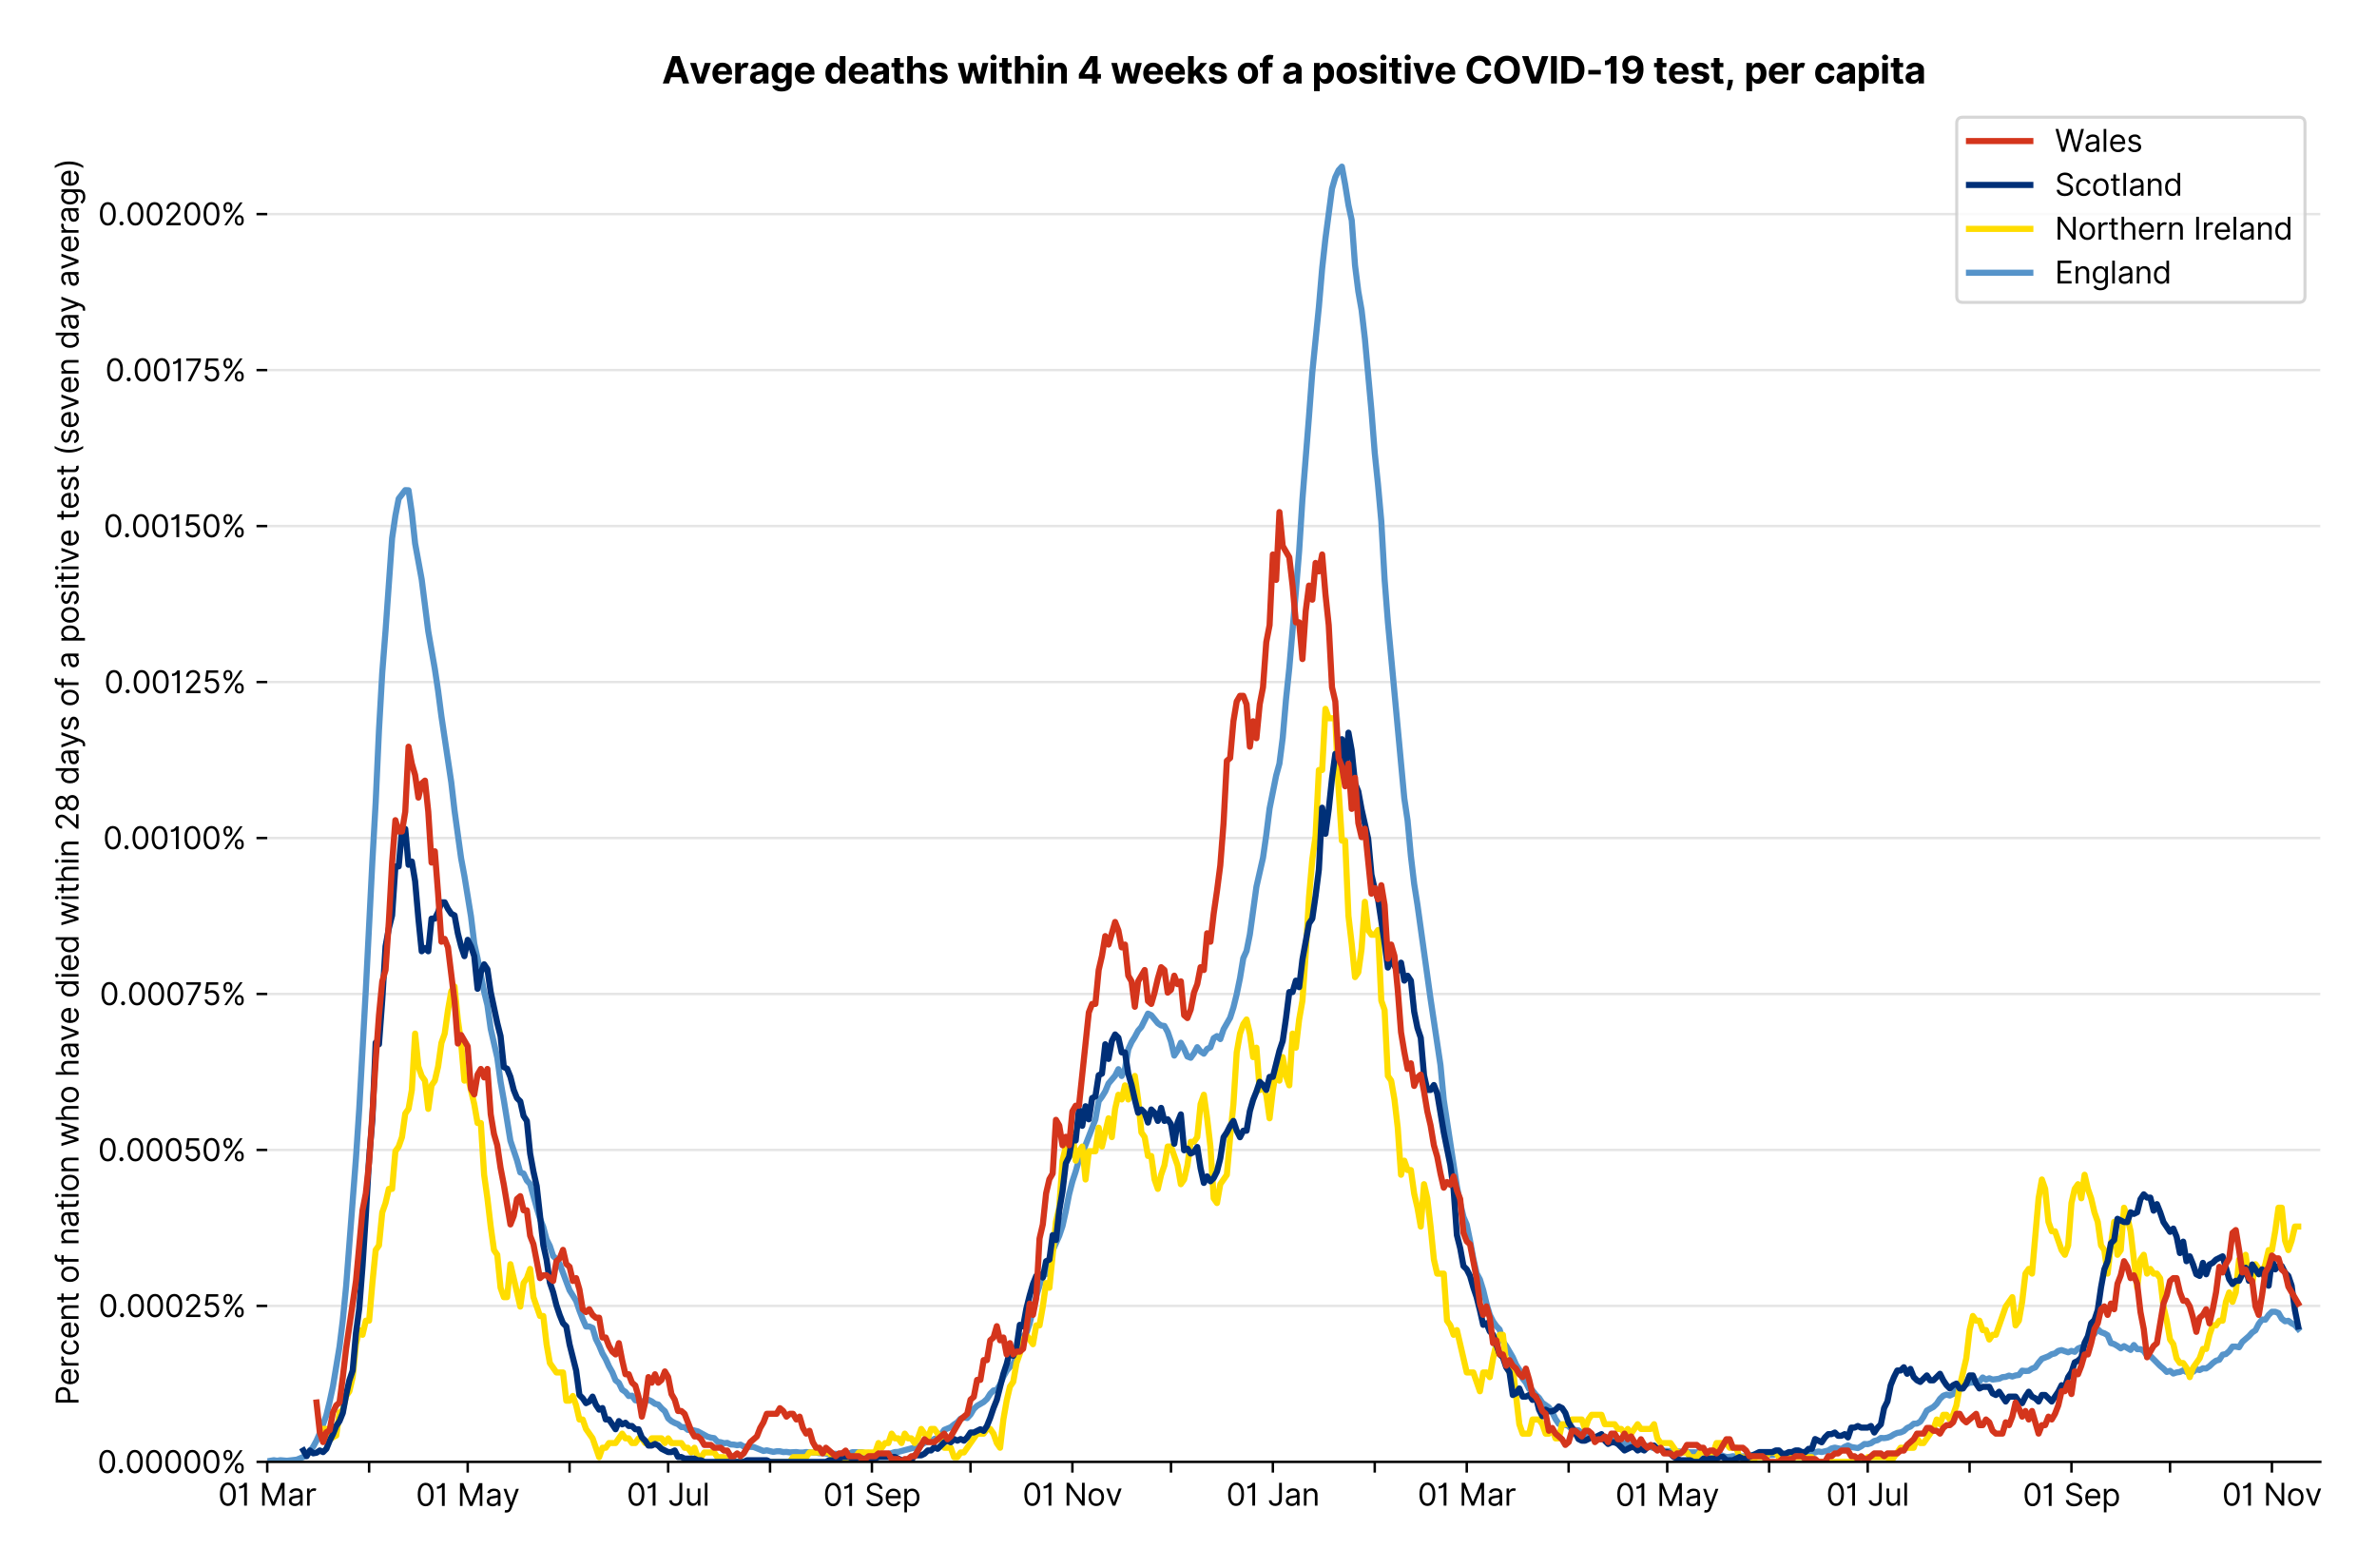 <?xml version="1.0" encoding="utf-8" standalone="no"?>
<!DOCTYPE svg PUBLIC "-//W3C//DTD SVG 1.1//EN"
  "http://www.w3.org/Graphics/SVG/1.1/DTD/svg11.dtd">
<svg version="1.1" viewBox="0 0 775.248 511.234" xmlns="http://www.w3.org/2000/svg" xmlns:xlink="http://www.w3.org/1999/xlink">
 <defs>
  <style type="text/css">*{stroke-linecap:butt;stroke-linejoin:round;}</style>
 </defs>
 <g id="figure_1">
  <g id="patch_1">
   <path d="M 0 511.234 
L 775.248 511.234 
L 775.248 0 
L 0 0 
z
" style="fill:#ffffff;"/>
  </g>
  <g id="axes_1">
   <g id="patch_2">
    <path d="M 87.155 476.745 
L 756.755 476.745 
L 756.755 33.225 
L 87.155 33.225 
z
" style="fill:#ffffff;"/>
   </g>
   <g id="matplotlib.axis_1">
    <g id="xtick_1">
     <g id="line2d_1">
      <defs>
       <path d="M 0 0 
L 0 3.5 
" id="m22181af381" style="stroke:#000000;stroke-width:0.8;"/>
      </defs>
      <g>
       <use style="stroke:#000000;stroke-width:0.8;" x="87.155" xlink:href="#m22181af381" y="476.745"/>
      </g>
     </g>
     <g id="text_1">
      <!-- 01 Mar -->
      <g transform="translate(71.118 491.018)scale(0.1 -0.1)">
       <defs>
        <path d="M 2000 -64 
Q 1230 -64 806 561 
Q 382 1186 382 2327 
Q 382 3459 809 4088 
Q 1236 4718 2000 4718 
Q 2764 4718 3191 4088 
Q 3618 3459 3618 2327 
Q 3618 1186 3194 561 
Q 2771 -64 2000 -64 
z
M 2000 436 
Q 2509 436 2791 927 
Q 3073 1418 3073 2327 
Q 3073 3234 2789 3730 
Q 2505 4227 2000 4227 
Q 1496 4227 1211 3730 
Q 927 3234 927 2327 
Q 927 1418 1210 927 
Q 1493 436 2000 436 
z
" id="Inter-Regular-30" transform="scale(0.016)"/>
        <path d="M 1973 4655 
L 1973 0 
L 1409 0 
L 1409 3836 
L 1373 3836 
Q 1341 3773 1209 3692 
Q 1077 3611 868 3551 
Q 659 3491 391 3491 
L 391 3964 
Q 661 3964 859 4061 
Q 1057 4159 1190 4291 
Q 1323 4423 1392 4529 
Q 1461 4636 1473 4655 
L 1973 4655 
z
" id="Inter-Regular-31" transform="scale(0.016)"/>
        <path id="Inter-Regular-20" transform="scale(0.016)"/>
        <path d="M 564 4655 
L 1236 4655 
L 2818 791 
L 2873 791 
L 4455 4655 
L 5127 4655 
L 5127 0 
L 4600 0 
L 4600 3536 
L 4555 3536 
L 3100 0 
L 2591 0 
L 1136 3536 
L 1091 3536 
L 1091 0 
L 564 0 
L 564 4655 
z
" id="Inter-Regular-4d" transform="scale(0.016)"/>
        <path d="M 1518 -82 
Q 1186 -82 916 44 
Q 646 170 486 410 
Q 327 650 327 991 
Q 327 1291 445 1478 
Q 564 1666 761 1773 
Q 959 1880 1199 1933 
Q 1439 1986 1682 2018 
Q 2000 2059 2199 2080 
Q 2398 2102 2490 2154 
Q 2582 2207 2582 2336 
L 2582 2355 
Q 2582 2691 2399 2877 
Q 2216 3064 1846 3064 
Q 1461 3064 1243 2895 
Q 1025 2727 936 2536 
L 427 2718 
Q 564 3036 792 3214 
Q 1021 3393 1292 3464 
Q 1564 3536 1827 3536 
Q 1996 3536 2215 3496 
Q 2434 3457 2640 3334 
Q 2846 3211 2982 2963 
Q 3118 2716 3118 2300 
L 3118 0 
L 2582 0 
L 2582 473 
L 2555 473 
Q 2500 359 2373 229 
Q 2246 100 2034 9 
Q 1823 -82 1518 -82 
z
M 1600 400 
Q 1918 400 2137 525 
Q 2357 650 2469 847 
Q 2582 1045 2582 1264 
L 2582 1755 
Q 2548 1714 2433 1681 
Q 2318 1648 2169 1624 
Q 2021 1600 1881 1583 
Q 1741 1566 1655 1555 
Q 1446 1527 1265 1467 
Q 1084 1407 974 1287 
Q 864 1168 864 964 
Q 864 684 1072 542 
Q 1280 400 1600 400 
z
" id="Inter-Regular-61" transform="scale(0.016)"/>
        <path d="M 491 0 
L 491 3491 
L 1009 3491 
L 1009 2964 
L 1046 2964 
Q 1139 3223 1389 3384 
Q 1639 3545 1955 3545 
Q 2100 3545 2209 3511 
Q 2318 3477 2400 3418 
L 2218 2964 
Q 2161 2993 2085 3010 
Q 2009 3027 1909 3027 
Q 1527 3027 1277 2794 
Q 1027 2561 1027 2209 
L 1027 0 
L 491 0 
z
" id="Inter-Regular-72" transform="scale(0.016)"/>
       </defs>
       <use xlink:href="#Inter-Regular-30"/>
       <use x="62.5" xlink:href="#Inter-Regular-31"/>
       <use x="106.676" xlink:href="#Inter-Regular-20"/>
       <use x="134.801" xlink:href="#Inter-Regular-4d"/>
       <use x="225.994" xlink:href="#Inter-Regular-61"/>
       <use x="282.386" xlink:href="#Inter-Regular-72"/>
      </g>
     </g>
    </g>
    <g id="xtick_2">
     <g id="line2d_2">
      <g>
       <use style="stroke:#000000;stroke-width:0.8;" x="120.382" xlink:href="#m22181af381" y="476.745"/>
      </g>
     </g>
    </g>
    <g id="xtick_3">
     <g id="line2d_3">
      <g>
       <use style="stroke:#000000;stroke-width:0.8;" x="152.537" xlink:href="#m22181af381" y="476.745"/>
      </g>
     </g>
     <g id="text_2">
      <!-- 01 May -->
      <g transform="translate(135.634 491.117)scale(0.1 -0.1)">
       <defs>
        <path d="M 818 -1355 
Q 682 -1355 575 -1333 
Q 468 -1311 427 -1291 
L 564 -818 
Q 857 -893 1053 -814 
Q 1250 -736 1391 -345 
L 1509 -18 
L 218 3491 
L 800 3491 
L 1764 709 
L 1800 709 
L 2764 3491 
L 3346 3491 
L 1846 -564 
Q 1550 -1355 818 -1355 
z
" id="Inter-Regular-79" transform="scale(0.016)"/>
       </defs>
       <use xlink:href="#Inter-Regular-30"/>
       <use x="62.5" xlink:href="#Inter-Regular-31"/>
       <use x="106.676" xlink:href="#Inter-Regular-20"/>
       <use x="134.801" xlink:href="#Inter-Regular-4d"/>
       <use x="225.994" xlink:href="#Inter-Regular-61"/>
       <use x="282.386" xlink:href="#Inter-Regular-79"/>
      </g>
     </g>
    </g>
    <g id="xtick_4">
     <g id="line2d_4">
      <g>
       <use style="stroke:#000000;stroke-width:0.8;" x="185.764" xlink:href="#m22181af381" y="476.745"/>
      </g>
     </g>
    </g>
    <g id="xtick_5">
     <g id="line2d_5">
      <g>
       <use style="stroke:#000000;stroke-width:0.8;" x="217.919" xlink:href="#m22181af381" y="476.745"/>
      </g>
     </g>
     <g id="text_3">
      <!-- 01 Jul -->
      <g transform="translate(204.375 491.018)scale(0.1 -0.1)">
       <defs>
        <path d="M 2346 4655 
L 2909 4655 
L 2909 1327 
Q 2909 657 2549 296 
Q 2189 -64 1582 -64 
Q 1200 -64 902 76 
Q 605 216 434 475 
Q 264 734 264 1091 
L 818 1091 
Q 818 795 1034 615 
Q 1250 436 1582 436 
Q 1948 436 2147 664 
Q 2346 893 2346 1327 
L 2346 4655 
z
" id="Inter-Regular-4a" transform="scale(0.016)"/>
        <path d="M 2691 1427 
L 2691 3491 
L 3227 3491 
L 3227 0 
L 2691 0 
L 2691 591 
L 2655 591 
Q 2532 325 2273 140 
Q 2014 -45 1618 -45 
Q 1127 -45 809 280 
Q 491 605 491 1273 
L 491 3491 
L 1027 3491 
L 1027 1309 
Q 1027 927 1242 700 
Q 1457 473 1791 473 
Q 1991 473 2199 575 
Q 2407 677 2549 888 
Q 2691 1100 2691 1427 
z
" id="Inter-Regular-75" transform="scale(0.016)"/>
        <path d="M 1027 4655 
L 1027 0 
L 491 0 
L 491 4655 
L 1027 4655 
z
" id="Inter-Regular-6c" transform="scale(0.016)"/>
       </defs>
       <use xlink:href="#Inter-Regular-30"/>
       <use x="62.5" xlink:href="#Inter-Regular-31"/>
       <use x="106.676" xlink:href="#Inter-Regular-20"/>
       <use x="134.801" xlink:href="#Inter-Regular-4a"/>
       <use x="189.063" xlink:href="#Inter-Regular-75"/>
       <use x="247.159" xlink:href="#Inter-Regular-6c"/>
      </g>
     </g>
    </g>
    <g id="xtick_6">
     <g id="line2d_6">
      <g>
       <use style="stroke:#000000;stroke-width:0.8;" x="251.146" xlink:href="#m22181af381" y="476.745"/>
      </g>
     </g>
    </g>
    <g id="xtick_7">
     <g id="line2d_7">
      <g>
       <use style="stroke:#000000;stroke-width:0.8;" x="284.373" xlink:href="#m22181af381" y="476.745"/>
      </g>
     </g>
     <g id="text_4">
      <!-- 01 Sep -->
      <g transform="translate(268.486 491.117)scale(0.1 -0.1)">
       <defs>
        <path d="M 3109 3491 
Q 3068 3836 2777 4027 
Q 2486 4218 2064 4218 
Q 1600 4218 1318 3999 
Q 1036 3780 1036 3445 
Q 1036 3195 1189 3042 
Q 1343 2889 1553 2803 
Q 1764 2718 1936 2673 
L 2409 2545 
Q 2591 2498 2815 2414 
Q 3039 2330 3244 2185 
Q 3450 2041 3584 1816 
Q 3718 1591 3718 1264 
Q 3718 886 3521 581 
Q 3325 277 2949 97 
Q 2573 -82 2036 -82 
Q 1286 -82 845 272 
Q 405 627 364 1200 
L 946 1200 
Q 968 936 1124 764 
Q 1280 593 1519 510 
Q 1759 427 2036 427 
Q 2359 427 2616 533 
Q 2873 639 3023 828 
Q 3173 1018 3173 1273 
Q 3173 1505 3043 1650 
Q 2914 1795 2702 1886 
Q 2491 1977 2246 2045 
L 1673 2209 
Q 1127 2366 809 2657 
Q 491 2948 491 3418 
Q 491 3809 703 4101 
Q 916 4393 1276 4555 
Q 1636 4718 2082 4718 
Q 2532 4718 2882 4558 
Q 3232 4398 3437 4120 
Q 3643 3843 3655 3491 
L 3109 3491 
z
" id="Inter-Regular-53" transform="scale(0.016)"/>
        <path d="M 1955 -73 
Q 1450 -73 1085 151 
Q 721 375 524 778 
Q 327 1182 327 1718 
Q 327 2255 524 2665 
Q 721 3075 1074 3305 
Q 1427 3536 1900 3536 
Q 2173 3536 2439 3445 
Q 2705 3355 2923 3151 
Q 3141 2948 3270 2614 
Q 3400 2280 3400 1791 
L 3400 1564 
L 866 1564 
Q 884 1005 1183 707 
Q 1482 409 1955 409 
Q 2271 409 2498 545 
Q 2725 682 2827 955 
L 3346 809 
Q 3223 414 2854 170 
Q 2486 -73 1955 -73 
z
M 866 2027 
L 2855 2027 
Q 2855 2470 2595 2762 
Q 2336 3055 1900 3055 
Q 1593 3055 1368 2911 
Q 1143 2768 1013 2533 
Q 884 2298 866 2027 
z
" id="Inter-Regular-65" transform="scale(0.016)"/>
        <path d="M 491 -1309 
L 491 3491 
L 1009 3491 
L 1009 2936 
L 1073 2936 
Q 1132 3027 1237 3169 
Q 1343 3311 1542 3423 
Q 1741 3536 2082 3536 
Q 2523 3536 2859 3315 
Q 3196 3095 3384 2690 
Q 3573 2286 3573 1736 
Q 3573 1182 3384 776 
Q 3196 370 2861 148 
Q 2527 -73 2091 -73 
Q 1755 -73 1552 39 
Q 1350 152 1241 296 
Q 1132 441 1073 536 
L 1027 536 
L 1027 -1309 
L 491 -1309 
z
M 1018 1745 
Q 1018 1152 1276 780 
Q 1534 409 2018 409 
Q 2355 409 2581 587 
Q 2807 766 2921 1069 
Q 3036 1373 3036 1745 
Q 3036 2114 2923 2410 
Q 2811 2707 2585 2881 
Q 2359 3055 2018 3055 
Q 1527 3055 1272 2693 
Q 1018 2332 1018 1745 
z
" id="Inter-Regular-70" transform="scale(0.016)"/>
       </defs>
       <use xlink:href="#Inter-Regular-30"/>
       <use x="62.5" xlink:href="#Inter-Regular-31"/>
       <use x="106.676" xlink:href="#Inter-Regular-20"/>
       <use x="134.801" xlink:href="#Inter-Regular-53"/>
       <use x="198.58" xlink:href="#Inter-Regular-65"/>
       <use x="256.818" xlink:href="#Inter-Regular-70"/>
      </g>
     </g>
    </g>
    <g id="xtick_8">
     <g id="line2d_8">
      <g>
       <use style="stroke:#000000;stroke-width:0.8;" x="316.528" xlink:href="#m22181af381" y="476.745"/>
      </g>
     </g>
    </g>
    <g id="xtick_9">
     <g id="line2d_9">
      <g>
       <use style="stroke:#000000;stroke-width:0.8;" x="349.755" xlink:href="#m22181af381" y="476.745"/>
      </g>
     </g>
     <g id="text_5">
      <!-- 01 Nov -->
      <g transform="translate(333.484 491.018)scale(0.1 -0.1)">
       <defs>
        <path d="M 4255 4655 
L 4255 0 
L 3709 0 
L 1173 3655 
L 1127 3655 
L 1127 0 
L 564 0 
L 564 4655 
L 1109 4655 
L 3655 991 
L 3700 991 
L 3700 4655 
L 4255 4655 
z
" id="Inter-Regular-4e" transform="scale(0.016)"/>
        <path d="M 1909 -73 
Q 1436 -73 1080 152 
Q 725 377 526 781 
Q 327 1186 327 1727 
Q 327 2273 526 2679 
Q 725 3086 1080 3311 
Q 1436 3536 1909 3536 
Q 2382 3536 2737 3311 
Q 3093 3086 3292 2679 
Q 3491 2273 3491 1727 
Q 3491 1186 3292 781 
Q 3093 377 2737 152 
Q 2382 -73 1909 -73 
z
M 1909 409 
Q 2268 409 2500 593 
Q 2732 777 2843 1077 
Q 2955 1377 2955 1727 
Q 2955 2077 2843 2379 
Q 2732 2682 2500 2868 
Q 2268 3055 1909 3055 
Q 1550 3055 1318 2868 
Q 1086 2682 975 2379 
Q 864 2077 864 1727 
Q 864 1377 975 1077 
Q 1086 777 1318 593 
Q 1550 409 1909 409 
z
" id="Inter-Regular-6f" transform="scale(0.016)"/>
        <path d="M 3346 3491 
L 2055 0 
L 1509 0 
L 218 3491 
L 800 3491 
L 1764 709 
L 1800 709 
L 2764 3491 
L 3346 3491 
z
" id="Inter-Regular-76" transform="scale(0.016)"/>
       </defs>
       <use xlink:href="#Inter-Regular-30"/>
       <use x="62.5" xlink:href="#Inter-Regular-31"/>
       <use x="106.676" xlink:href="#Inter-Regular-20"/>
       <use x="134.801" xlink:href="#Inter-Regular-4e"/>
       <use x="210.085" xlink:href="#Inter-Regular-6f"/>
       <use x="269.744" xlink:href="#Inter-Regular-76"/>
      </g>
     </g>
    </g>
    <g id="xtick_10">
     <g id="line2d_10">
      <g>
       <use style="stroke:#000000;stroke-width:0.8;" x="381.911" xlink:href="#m22181af381" y="476.745"/>
      </g>
     </g>
    </g>
    <g id="xtick_11">
     <g id="line2d_11">
      <g>
       <use style="stroke:#000000;stroke-width:0.8;" x="415.138" xlink:href="#m22181af381" y="476.745"/>
      </g>
     </g>
     <g id="text_6">
      <!-- 01 Jan -->
      <g transform="translate(399.938 491.018)scale(0.1 -0.1)">
       <defs>
        <path d="M 1027 2100 
L 1027 0 
L 491 0 
L 491 3491 
L 1009 3491 
L 1009 2945 
L 1055 2945 
Q 1177 3211 1427 3373 
Q 1677 3536 2073 3536 
Q 2602 3536 2928 3211 
Q 3255 2886 3255 2218 
L 3255 0 
L 2718 0 
L 2718 2182 
Q 2718 2593 2504 2824 
Q 2291 3055 1918 3055 
Q 1534 3055 1280 2806 
Q 1027 2557 1027 2100 
z
" id="Inter-Regular-6e" transform="scale(0.016)"/>
       </defs>
       <use xlink:href="#Inter-Regular-30"/>
       <use x="62.5" xlink:href="#Inter-Regular-31"/>
       <use x="106.676" xlink:href="#Inter-Regular-20"/>
       <use x="134.801" xlink:href="#Inter-Regular-4a"/>
       <use x="189.063" xlink:href="#Inter-Regular-61"/>
       <use x="245.455" xlink:href="#Inter-Regular-6e"/>
      </g>
     </g>
    </g>
    <g id="xtick_12">
     <g id="line2d_12">
      <g>
       <use style="stroke:#000000;stroke-width:0.8;" x="448.365" xlink:href="#m22181af381" y="476.745"/>
      </g>
     </g>
    </g>
    <g id="xtick_13">
     <g id="line2d_13">
      <g>
       <use style="stroke:#000000;stroke-width:0.8;" x="478.376" xlink:href="#m22181af381" y="476.745"/>
      </g>
     </g>
     <g id="text_7">
      <!-- 01 Mar -->
      <g transform="translate(462.339 491.018)scale(0.1 -0.1)">
       <use xlink:href="#Inter-Regular-30"/>
       <use x="62.5" xlink:href="#Inter-Regular-31"/>
       <use x="106.676" xlink:href="#Inter-Regular-20"/>
       <use x="134.801" xlink:href="#Inter-Regular-4d"/>
       <use x="225.994" xlink:href="#Inter-Regular-61"/>
       <use x="282.386" xlink:href="#Inter-Regular-72"/>
      </g>
     </g>
    </g>
    <g id="xtick_14">
     <g id="line2d_14">
      <g>
       <use style="stroke:#000000;stroke-width:0.8;" x="511.603" xlink:href="#m22181af381" y="476.745"/>
      </g>
     </g>
    </g>
    <g id="xtick_15">
     <g id="line2d_15">
      <g>
       <use style="stroke:#000000;stroke-width:0.8;" x="543.758" xlink:href="#m22181af381" y="476.745"/>
      </g>
     </g>
     <g id="text_8">
      <!-- 01 May -->
      <g transform="translate(526.855 491.117)scale(0.1 -0.1)">
       <use xlink:href="#Inter-Regular-30"/>
       <use x="62.5" xlink:href="#Inter-Regular-31"/>
       <use x="106.676" xlink:href="#Inter-Regular-20"/>
       <use x="134.801" xlink:href="#Inter-Regular-4d"/>
       <use x="225.994" xlink:href="#Inter-Regular-61"/>
       <use x="282.386" xlink:href="#Inter-Regular-79"/>
      </g>
     </g>
    </g>
    <g id="xtick_16">
     <g id="line2d_16">
      <g>
       <use style="stroke:#000000;stroke-width:0.8;" x="576.985" xlink:href="#m22181af381" y="476.745"/>
      </g>
     </g>
    </g>
    <g id="xtick_17">
     <g id="line2d_17">
      <g>
       <use style="stroke:#000000;stroke-width:0.8;" x="609.14" xlink:href="#m22181af381" y="476.745"/>
      </g>
     </g>
     <g id="text_9">
      <!-- 01 Jul -->
      <g transform="translate(595.597 491.018)scale(0.1 -0.1)">
       <use xlink:href="#Inter-Regular-30"/>
       <use x="62.5" xlink:href="#Inter-Regular-31"/>
       <use x="106.676" xlink:href="#Inter-Regular-20"/>
       <use x="134.801" xlink:href="#Inter-Regular-4a"/>
       <use x="189.063" xlink:href="#Inter-Regular-75"/>
       <use x="247.159" xlink:href="#Inter-Regular-6c"/>
      </g>
     </g>
    </g>
    <g id="xtick_18">
     <g id="line2d_18">
      <g>
       <use style="stroke:#000000;stroke-width:0.8;" x="642.367" xlink:href="#m22181af381" y="476.745"/>
      </g>
     </g>
    </g>
    <g id="xtick_19">
     <g id="line2d_19">
      <g>
       <use style="stroke:#000000;stroke-width:0.8;" x="675.595" xlink:href="#m22181af381" y="476.745"/>
      </g>
     </g>
     <g id="text_10">
      <!-- 01 Sep -->
      <g transform="translate(659.707 491.117)scale(0.1 -0.1)">
       <use xlink:href="#Inter-Regular-30"/>
       <use x="62.5" xlink:href="#Inter-Regular-31"/>
       <use x="106.676" xlink:href="#Inter-Regular-20"/>
       <use x="134.801" xlink:href="#Inter-Regular-53"/>
       <use x="198.58" xlink:href="#Inter-Regular-65"/>
       <use x="256.818" xlink:href="#Inter-Regular-70"/>
      </g>
     </g>
    </g>
    <g id="xtick_20">
     <g id="line2d_20">
      <g>
       <use style="stroke:#000000;stroke-width:0.8;" x="707.75" xlink:href="#m22181af381" y="476.745"/>
      </g>
     </g>
    </g>
    <g id="xtick_21">
     <g id="line2d_21">
      <g>
       <use style="stroke:#000000;stroke-width:0.8;" x="740.977" xlink:href="#m22181af381" y="476.745"/>
      </g>
     </g>
     <g id="text_11">
      <!-- 01 Nov -->
      <g transform="translate(724.706 491.018)scale(0.1 -0.1)">
       <use xlink:href="#Inter-Regular-30"/>
       <use x="62.5" xlink:href="#Inter-Regular-31"/>
       <use x="106.676" xlink:href="#Inter-Regular-20"/>
       <use x="134.801" xlink:href="#Inter-Regular-4e"/>
       <use x="210.085" xlink:href="#Inter-Regular-6f"/>
       <use x="269.744" xlink:href="#Inter-Regular-76"/>
      </g>
     </g>
    </g>
   </g>
   <g id="matplotlib.axis_2">
    <g id="ytick_1">
     <g id="line2d_22">
      <path clip-path="url(#p5ebc4f608c)" d="M 87.155 476.745 
L 756.755 476.745 
" style="fill:none;stroke:#e5e5e5;stroke-linecap:square;stroke-width:0.8;"/>
     </g>
     <g id="line2d_23">
      <defs>
       <path d="M 0 0 
L -3.5 0 
" id="m0f26ace593" style="stroke:#000000;stroke-width:0.8;"/>
      </defs>
      <g>
       <use style="stroke:#000000;stroke-width:0.8;" x="87.155" xlink:href="#m0f26ace593" y="476.745"/>
      </g>
     </g>
     <g id="text_12">
      <!-- 0.00000% -->
      <g transform="translate(31.773 480.382)scale(0.1 -0.1)">
       <defs>
        <path d="M 882 -36 
Q 714 -36 593 84 
Q 473 205 473 373 
Q 473 541 593 661 
Q 714 782 882 782 
Q 1050 782 1170 661 
Q 1291 541 1291 373 
Q 1291 205 1170 84 
Q 1050 -36 882 -36 
z
" id="Inter-Regular-2e" transform="scale(0.016)"/>
        <path d="M 2855 873 
L 2855 1118 
Q 2855 1373 2960 1585 
Q 3066 1798 3269 1926 
Q 3473 2055 3764 2055 
Q 4059 2055 4259 1926 
Q 4459 1798 4561 1585 
Q 4664 1373 4664 1118 
L 4664 873 
Q 4664 618 4560 405 
Q 4457 193 4256 64 
Q 4055 -64 3764 -64 
Q 3468 -64 3266 64 
Q 3064 193 2959 405 
Q 2855 618 2855 873 
z
M 536 3536 
L 536 3782 
Q 536 4036 642 4248 
Q 748 4461 951 4589 
Q 1155 4718 1446 4718 
Q 1741 4718 1941 4589 
Q 2141 4461 2243 4248 
Q 2346 4036 2346 3782 
L 2346 3536 
Q 2346 3282 2242 3069 
Q 2139 2857 1937 2728 
Q 1736 2600 1446 2600 
Q 1150 2600 948 2728 
Q 746 2857 641 3069 
Q 536 3282 536 3536 
z
M 709 0 
L 3909 4655 
L 4427 4655 
L 1227 0 
L 709 0 
z
M 3318 1118 
L 3318 873 
Q 3318 661 3418 494 
Q 3518 327 3764 327 
Q 4002 327 4101 494 
Q 4200 661 4200 873 
L 4200 1118 
Q 4200 1330 4104 1497 
Q 4009 1664 3764 1664 
Q 3525 1664 3421 1497 
Q 3318 1330 3318 1118 
z
M 1000 3782 
L 1000 3536 
Q 1000 3325 1100 3158 
Q 1200 2991 1446 2991 
Q 1684 2991 1783 3158 
Q 1882 3325 1882 3536 
L 1882 3782 
Q 1882 3993 1786 4160 
Q 1691 4327 1446 4327 
Q 1207 4327 1103 4160 
Q 1000 3993 1000 3782 
z
" id="Inter-Regular-25" transform="scale(0.016)"/>
       </defs>
       <use xlink:href="#Inter-Regular-30"/>
       <use x="62.5" xlink:href="#Inter-Regular-2e"/>
       <use x="90.057" xlink:href="#Inter-Regular-30"/>
       <use x="152.557" xlink:href="#Inter-Regular-30"/>
       <use x="215.057" xlink:href="#Inter-Regular-30"/>
       <use x="277.557" xlink:href="#Inter-Regular-30"/>
       <use x="340.057" xlink:href="#Inter-Regular-30"/>
       <use x="402.557" xlink:href="#Inter-Regular-25"/>
      </g>
     </g>
    </g>
    <g id="ytick_2">
     <g id="line2d_24">
      <path clip-path="url(#p5ebc4f608c)" d="M 87.155 425.88 
L 756.755 425.88 
" style="fill:none;stroke:#e5e5e5;stroke-linecap:square;stroke-width:0.8;"/>
     </g>
     <g id="line2d_25">
      <g>
       <use style="stroke:#000000;stroke-width:0.8;" x="87.155" xlink:href="#m0f26ace593" y="425.88"/>
      </g>
     </g>
     <g id="text_13">
      <!-- 0.00025% -->
      <g transform="translate(32.142 429.517)scale(0.1 -0.1)">
       <defs>
        <path d="M 482 0 
L 482 409 
L 2018 2091 
Q 2289 2386 2464 2605 
Q 2639 2825 2724 3019 
Q 2809 3214 2809 3427 
Q 2809 3795 2553 4011 
Q 2298 4227 1918 4227 
Q 1514 4227 1275 3985 
Q 1036 3743 1036 3345 
L 500 3345 
Q 500 3755 688 4064 
Q 877 4373 1203 4545 
Q 1530 4718 1936 4718 
Q 2346 4718 2661 4545 
Q 2977 4373 3156 4079 
Q 3336 3786 3336 3427 
Q 3336 3170 3244 2926 
Q 3152 2682 2926 2383 
Q 2700 2084 2300 1655 
L 1255 536 
L 1255 500 
L 3418 500 
L 3418 0 
L 482 0 
z
" id="Inter-Regular-32" transform="scale(0.016)"/>
        <path d="M 1936 -64 
Q 1536 -64 1216 95 
Q 896 255 702 532 
Q 509 809 491 1164 
L 1036 1164 
Q 1068 848 1324 642 
Q 1580 436 1936 436 
Q 2223 436 2447 570 
Q 2671 705 2799 940 
Q 2927 1175 2927 1473 
Q 2927 1777 2794 2017 
Q 2661 2257 2429 2395 
Q 2198 2534 1900 2536 
Q 1686 2539 1461 2472 
Q 1236 2405 1091 2300 
L 564 2364 
L 846 4655 
L 3264 4655 
L 3264 4155 
L 1318 4155 
L 1155 2782 
L 1182 2782 
Q 1325 2895 1541 2970 
Q 1757 3045 1991 3045 
Q 2418 3045 2753 2842 
Q 3089 2639 3281 2286 
Q 3473 1934 3473 1482 
Q 3473 1036 3274 687 
Q 3075 339 2727 137 
Q 2380 -64 1936 -64 
z
" id="Inter-Regular-35" transform="scale(0.016)"/>
       </defs>
       <use xlink:href="#Inter-Regular-30"/>
       <use x="62.5" xlink:href="#Inter-Regular-2e"/>
       <use x="90.057" xlink:href="#Inter-Regular-30"/>
       <use x="152.557" xlink:href="#Inter-Regular-30"/>
       <use x="215.057" xlink:href="#Inter-Regular-30"/>
       <use x="277.557" xlink:href="#Inter-Regular-32"/>
       <use x="338.068" xlink:href="#Inter-Regular-35"/>
       <use x="398.864" xlink:href="#Inter-Regular-25"/>
      </g>
     </g>
    </g>
    <g id="ytick_3">
     <g id="line2d_26">
      <path clip-path="url(#p5ebc4f608c)" d="M 87.155 375.016 
L 756.755 375.016 
" style="fill:none;stroke:#e5e5e5;stroke-linecap:square;stroke-width:0.8;"/>
     </g>
     <g id="line2d_27">
      <g>
       <use style="stroke:#000000;stroke-width:0.8;" x="87.155" xlink:href="#m0f26ace593" y="375.016"/>
      </g>
     </g>
     <g id="text_14">
      <!-- 0.00050% -->
      <g transform="translate(31.944 378.652)scale(0.1 -0.1)">
       <use xlink:href="#Inter-Regular-30"/>
       <use x="62.5" xlink:href="#Inter-Regular-2e"/>
       <use x="90.057" xlink:href="#Inter-Regular-30"/>
       <use x="152.557" xlink:href="#Inter-Regular-30"/>
       <use x="215.057" xlink:href="#Inter-Regular-30"/>
       <use x="277.557" xlink:href="#Inter-Regular-35"/>
       <use x="338.352" xlink:href="#Inter-Regular-30"/>
       <use x="400.852" xlink:href="#Inter-Regular-25"/>
      </g>
     </g>
    </g>
    <g id="ytick_4">
     <g id="line2d_28">
      <path clip-path="url(#p5ebc4f608c)" d="M 87.155 324.151 
L 756.755 324.151 
" style="fill:none;stroke:#e5e5e5;stroke-linecap:square;stroke-width:0.8;"/>
     </g>
     <g id="line2d_29">
      <g>
       <use style="stroke:#000000;stroke-width:0.8;" x="87.155" xlink:href="#m0f26ace593" y="324.151"/>
      </g>
     </g>
     <g id="text_15">
      <!-- 0.00075% -->
      <g transform="translate(32.483 327.788)scale(0.1 -0.1)">
       <defs>
        <path d="M 627 0 
L 2709 4118 
L 2709 4155 
L 309 4155 
L 309 4655 
L 3291 4655 
L 3291 4127 
L 1218 0 
L 627 0 
z
" id="Inter-Regular-37" transform="scale(0.016)"/>
       </defs>
       <use xlink:href="#Inter-Regular-30"/>
       <use x="62.5" xlink:href="#Inter-Regular-2e"/>
       <use x="90.057" xlink:href="#Inter-Regular-30"/>
       <use x="152.557" xlink:href="#Inter-Regular-30"/>
       <use x="215.057" xlink:href="#Inter-Regular-30"/>
       <use x="277.557" xlink:href="#Inter-Regular-37"/>
       <use x="334.659" xlink:href="#Inter-Regular-35"/>
       <use x="395.455" xlink:href="#Inter-Regular-25"/>
      </g>
     </g>
    </g>
    <g id="ytick_5">
     <g id="line2d_30">
      <path clip-path="url(#p5ebc4f608c)" d="M 87.155 273.286 
L 756.755 273.286 
" style="fill:none;stroke:#e5e5e5;stroke-linecap:square;stroke-width:0.8;"/>
     </g>
     <g id="line2d_31">
      <g>
       <use style="stroke:#000000;stroke-width:0.8;" x="87.155" xlink:href="#m0f26ace593" y="273.286"/>
      </g>
     </g>
     <g id="text_16">
      <!-- 0.00100% -->
      <g transform="translate(33.606 276.923)scale(0.1 -0.1)">
       <use xlink:href="#Inter-Regular-30"/>
       <use x="62.5" xlink:href="#Inter-Regular-2e"/>
       <use x="90.057" xlink:href="#Inter-Regular-30"/>
       <use x="152.557" xlink:href="#Inter-Regular-30"/>
       <use x="215.057" xlink:href="#Inter-Regular-31"/>
       <use x="259.233" xlink:href="#Inter-Regular-30"/>
       <use x="321.733" xlink:href="#Inter-Regular-30"/>
       <use x="384.233" xlink:href="#Inter-Regular-25"/>
      </g>
     </g>
    </g>
    <g id="ytick_6">
     <g id="line2d_32">
      <path clip-path="url(#p5ebc4f608c)" d="M 87.155 222.422 
L 756.755 222.422 
" style="fill:none;stroke:#e5e5e5;stroke-linecap:square;stroke-width:0.8;"/>
     </g>
     <g id="line2d_33">
      <g>
       <use style="stroke:#000000;stroke-width:0.8;" x="87.155" xlink:href="#m0f26ace593" y="222.422"/>
      </g>
     </g>
     <g id="text_17">
      <!-- 0.00125% -->
      <g transform="translate(33.975 226.058)scale(0.1 -0.1)">
       <use xlink:href="#Inter-Regular-30"/>
       <use x="62.5" xlink:href="#Inter-Regular-2e"/>
       <use x="90.057" xlink:href="#Inter-Regular-30"/>
       <use x="152.557" xlink:href="#Inter-Regular-30"/>
       <use x="215.057" xlink:href="#Inter-Regular-31"/>
       <use x="259.233" xlink:href="#Inter-Regular-32"/>
       <use x="319.744" xlink:href="#Inter-Regular-35"/>
       <use x="380.54" xlink:href="#Inter-Regular-25"/>
      </g>
     </g>
    </g>
    <g id="ytick_7">
     <g id="line2d_34">
      <path clip-path="url(#p5ebc4f608c)" d="M 87.155 171.557 
L 756.755 171.557 
" style="fill:none;stroke:#e5e5e5;stroke-linecap:square;stroke-width:0.8;"/>
     </g>
     <g id="line2d_35">
      <g>
       <use style="stroke:#000000;stroke-width:0.8;" x="87.155" xlink:href="#m0f26ace593" y="171.557"/>
      </g>
     </g>
     <g id="text_18">
      <!-- 0.00150% -->
      <g transform="translate(33.777 175.194)scale(0.1 -0.1)">
       <use xlink:href="#Inter-Regular-30"/>
       <use x="62.5" xlink:href="#Inter-Regular-2e"/>
       <use x="90.057" xlink:href="#Inter-Regular-30"/>
       <use x="152.557" xlink:href="#Inter-Regular-30"/>
       <use x="215.057" xlink:href="#Inter-Regular-31"/>
       <use x="259.233" xlink:href="#Inter-Regular-35"/>
       <use x="320.028" xlink:href="#Inter-Regular-30"/>
       <use x="382.529" xlink:href="#Inter-Regular-25"/>
      </g>
     </g>
    </g>
    <g id="ytick_8">
     <g id="line2d_36">
      <path clip-path="url(#p5ebc4f608c)" d="M 87.155 120.692 
L 756.755 120.692 
" style="fill:none;stroke:#e5e5e5;stroke-linecap:square;stroke-width:0.8;"/>
     </g>
     <g id="line2d_37">
      <g>
       <use style="stroke:#000000;stroke-width:0.8;" x="87.155" xlink:href="#m0f26ace593" y="120.692"/>
      </g>
     </g>
     <g id="text_19">
      <!-- 0.00175% -->
      <g transform="translate(34.316 124.329)scale(0.1 -0.1)">
       <use xlink:href="#Inter-Regular-30"/>
       <use x="62.5" xlink:href="#Inter-Regular-2e"/>
       <use x="90.057" xlink:href="#Inter-Regular-30"/>
       <use x="152.557" xlink:href="#Inter-Regular-30"/>
       <use x="215.057" xlink:href="#Inter-Regular-31"/>
       <use x="259.233" xlink:href="#Inter-Regular-37"/>
       <use x="316.335" xlink:href="#Inter-Regular-35"/>
       <use x="377.131" xlink:href="#Inter-Regular-25"/>
      </g>
     </g>
    </g>
    <g id="ytick_9">
     <g id="line2d_38">
      <path clip-path="url(#p5ebc4f608c)" d="M 87.155 69.827 
L 756.755 69.827 
" style="fill:none;stroke:#e5e5e5;stroke-linecap:square;stroke-width:0.8;"/>
     </g>
     <g id="line2d_39">
      <g>
       <use style="stroke:#000000;stroke-width:0.8;" x="87.155" xlink:href="#m0f26ace593" y="69.827"/>
      </g>
     </g>
     <g id="text_20">
      <!-- 0.00200% -->
      <g transform="translate(31.972 73.464)scale(0.1 -0.1)">
       <use xlink:href="#Inter-Regular-30"/>
       <use x="62.5" xlink:href="#Inter-Regular-2e"/>
       <use x="90.057" xlink:href="#Inter-Regular-30"/>
       <use x="152.557" xlink:href="#Inter-Regular-30"/>
       <use x="215.057" xlink:href="#Inter-Regular-32"/>
       <use x="275.568" xlink:href="#Inter-Regular-30"/>
       <use x="338.068" xlink:href="#Inter-Regular-30"/>
       <use x="400.568" xlink:href="#Inter-Regular-25"/>
      </g>
     </g>
    </g>
    <g id="text_21">
     <!-- Percent of nation who have died within 28 days of a positive test (seven day average) -->
     <g transform="translate(25.614 458.305)rotate(-90)scale(0.1 -0.1)">
      <defs>
       <path d="M 564 0 
L 564 4655 
L 2136 4655 
Q 2684 4655 3033 4458 
Q 3382 4261 3550 3927 
Q 3718 3593 3718 3182 
Q 3718 2770 3551 2434 
Q 3384 2098 3036 1899 
Q 2689 1700 2146 1700 
L 1127 1700 
L 1127 0 
L 564 0 
z
M 1127 2200 
L 2127 2200 
Q 2689 2200 2926 2482 
Q 3164 2764 3164 3182 
Q 3164 3602 2925 3878 
Q 2686 4155 2118 4155 
L 1127 4155 
L 1127 2200 
z
" id="Inter-Regular-50" transform="scale(0.016)"/>
       <path d="M 1909 -73 
Q 1418 -73 1063 159 
Q 709 391 518 798 
Q 327 1205 327 1727 
Q 327 2259 524 2667 
Q 721 3075 1074 3305 
Q 1427 3536 1900 3536 
Q 2268 3536 2563 3400 
Q 2859 3264 3047 3018 
Q 3236 2773 3282 2445 
L 2746 2445 
Q 2684 2684 2474 2869 
Q 2264 3055 1909 3055 
Q 1439 3055 1151 2697 
Q 864 2339 864 1745 
Q 864 1139 1148 774 
Q 1432 409 1909 409 
Q 2223 409 2447 570 
Q 2671 732 2746 1018 
L 3282 1018 
Q 3236 709 3058 462 
Q 2880 216 2588 71 
Q 2296 -73 1909 -73 
z
" id="Inter-Regular-63" transform="scale(0.016)"/>
       <path d="M 2009 3491 
L 2009 3036 
L 1264 3036 
L 1264 1000 
Q 1264 773 1331 660 
Q 1398 548 1503 510 
Q 1609 473 1727 473 
Q 1816 473 1873 483 
Q 1930 493 1964 500 
L 2073 18 
Q 2018 -2 1920 -23 
Q 1823 -45 1673 -45 
Q 1446 -45 1228 52 
Q 1011 150 869 350 
Q 727 550 727 855 
L 727 3036 
L 200 3036 
L 200 3491 
L 727 3491 
L 727 4327 
L 1264 4327 
L 1264 3491 
L 2009 3491 
z
" id="Inter-Regular-74" transform="scale(0.016)"/>
       <path d="M 2046 3491 
L 2046 3036 
L 1264 3036 
L 1264 0 
L 727 0 
L 727 3036 
L 164 3036 
L 164 3491 
L 727 3491 
L 727 3973 
Q 727 4273 868 4473 
Q 1009 4673 1234 4773 
Q 1459 4873 1709 4873 
Q 1907 4873 2032 4841 
Q 2157 4809 2218 4782 
L 2064 4318 
Q 2023 4332 1951 4352 
Q 1880 4373 1764 4373 
Q 1498 4373 1381 4239 
Q 1264 4105 1264 3845 
L 1264 3491 
L 2046 3491 
z
" id="Inter-Regular-66" transform="scale(0.016)"/>
       <path d="M 491 0 
L 491 3491 
L 1027 3491 
L 1027 0 
L 491 0 
z
M 764 4073 
Q 607 4073 494 4179 
Q 382 4286 382 4436 
Q 382 4586 494 4693 
Q 607 4800 764 4800 
Q 921 4800 1033 4693 
Q 1146 4586 1146 4436 
Q 1146 4286 1033 4179 
Q 921 4073 764 4073 
z
" id="Inter-Regular-69" transform="scale(0.016)"/>
       <path d="M 1282 0 
L 218 3491 
L 782 3491 
L 1536 818 
L 1573 818 
L 2318 3491 
L 2891 3491 
L 3627 827 
L 3664 827 
L 4418 3491 
L 4982 3491 
L 3918 0 
L 3391 0 
L 2627 2682 
L 2573 2682 
L 1809 0 
L 1282 0 
z
" id="Inter-Regular-77" transform="scale(0.016)"/>
       <path d="M 1027 2100 
L 1027 0 
L 491 0 
L 491 4655 
L 1027 4655 
L 1027 2945 
L 1073 2945 
Q 1196 3216 1442 3376 
Q 1689 3536 2100 3536 
Q 2636 3536 2963 3213 
Q 3291 2891 3291 2218 
L 3291 0 
L 2755 0 
L 2755 2182 
Q 2755 2598 2540 2826 
Q 2325 3055 1946 3055 
Q 1548 3055 1287 2806 
Q 1027 2557 1027 2100 
z
" id="Inter-Regular-68" transform="scale(0.016)"/>
       <path d="M 1809 -73 
Q 1373 -73 1039 148 
Q 705 370 516 776 
Q 327 1182 327 1736 
Q 327 2286 516 2690 
Q 705 3095 1041 3315 
Q 1377 3536 1818 3536 
Q 2159 3536 2358 3423 
Q 2557 3311 2662 3169 
Q 2768 3027 2827 2936 
L 2873 2936 
L 2873 4655 
L 3409 4655 
L 3409 0 
L 2891 0 
L 2891 536 
L 2827 536 
Q 2768 441 2659 296 
Q 2550 152 2348 39 
Q 2146 -73 1809 -73 
z
M 1882 409 
Q 2366 409 2624 780 
Q 2882 1152 2882 1745 
Q 2882 2332 2627 2693 
Q 2373 3055 1882 3055 
Q 1541 3055 1315 2881 
Q 1089 2707 976 2410 
Q 864 2114 864 1745 
Q 864 1373 978 1069 
Q 1093 766 1319 587 
Q 1546 409 1882 409 
z
" id="Inter-Regular-64" transform="scale(0.016)"/>
       <path d="M 1973 -64 
Q 1505 -64 1147 103 
Q 789 270 589 564 
Q 389 859 391 1236 
Q 389 1532 507 1783 
Q 625 2034 830 2203 
Q 1036 2373 1291 2418 
L 1291 2445 
Q 957 2532 759 2821 
Q 561 3111 564 3482 
Q 561 3836 743 4115 
Q 925 4395 1244 4556 
Q 1564 4718 1973 4718 
Q 2377 4718 2695 4556 
Q 3014 4395 3197 4115 
Q 3380 3836 3382 3482 
Q 3380 3111 3181 2821 
Q 2982 2532 2655 2445 
L 2655 2418 
Q 2907 2373 3109 2203 
Q 3311 2034 3431 1783 
Q 3552 1532 3555 1236 
Q 3552 859 3351 564 
Q 3150 270 2794 103 
Q 2439 -64 1973 -64 
z
M 1973 436 
Q 2446 436 2722 662 
Q 2998 889 3000 1264 
Q 2998 1527 2864 1729 
Q 2730 1932 2499 2048 
Q 2268 2164 1973 2164 
Q 1675 2164 1442 2048 
Q 1209 1932 1076 1729 
Q 943 1527 946 1264 
Q 943 889 1218 662 
Q 1493 436 1973 436 
z
M 1973 2645 
Q 2348 2645 2591 2864 
Q 2834 3084 2836 3445 
Q 2834 3800 2596 4013 
Q 2359 4227 1973 4227 
Q 1582 4227 1344 4013 
Q 1107 3800 1109 3445 
Q 1107 3084 1349 2864 
Q 1591 2645 1973 2645 
z
" id="Inter-Regular-38" transform="scale(0.016)"/>
       <path d="M 2964 2709 
L 2482 2573 
Q 2411 2755 2245 2914 
Q 2080 3073 1727 3073 
Q 1407 3073 1194 2926 
Q 982 2780 982 2555 
Q 982 2355 1127 2239 
Q 1273 2123 1582 2045 
L 2100 1918 
Q 3027 1691 3027 973 
Q 3027 673 2855 436 
Q 2684 200 2377 63 
Q 2071 -73 1664 -73 
Q 1130 -73 780 159 
Q 430 391 336 836 
L 846 964 
Q 989 400 1655 400 
Q 2030 400 2251 560 
Q 2473 720 2473 945 
Q 2473 1316 1955 1436 
L 1373 1573 
Q 893 1686 669 1926 
Q 446 2166 446 2527 
Q 446 2823 613 3050 
Q 780 3277 1069 3406 
Q 1359 3536 1727 3536 
Q 2246 3536 2542 3309 
Q 2839 3082 2964 2709 
z
" id="Inter-Regular-73" transform="scale(0.016)"/>
       <path d="M 682 1964 
Q 682 2823 906 3544 
Q 1130 4266 1546 4873 
L 2018 4873 
Q 1800 4573 1623 4095 
Q 1446 3618 1341 3061 
Q 1236 2505 1236 1964 
Q 1236 1423 1341 866 
Q 1446 309 1623 -168 
Q 1800 -645 2018 -945 
L 1546 -945 
Q 1130 -339 906 383 
Q 682 1105 682 1964 
z
" id="Inter-Regular-28" transform="scale(0.016)"/>
       <path d="M 1900 -1382 
Q 1316 -1382 976 -1169 
Q 636 -957 473 -682 
L 900 -382 
Q 973 -477 1084 -601 
Q 1196 -725 1390 -817 
Q 1584 -909 1900 -909 
Q 2323 -909 2598 -704 
Q 2873 -500 2873 -64 
L 2873 645 
L 2827 645 
Q 2768 550 2660 410 
Q 2552 270 2351 162 
Q 2150 55 1809 55 
Q 1386 55 1051 255 
Q 716 455 521 836 
Q 327 1218 327 1764 
Q 327 2300 516 2699 
Q 705 3098 1041 3317 
Q 1377 3536 1818 3536 
Q 2159 3536 2360 3423 
Q 2561 3311 2669 3169 
Q 2777 3027 2836 2936 
L 2891 2936 
L 2891 3491 
L 3409 3491 
L 3409 -100 
Q 3409 -550 3205 -833 
Q 3002 -1116 2660 -1249 
Q 2318 -1382 1900 -1382 
z
M 1882 536 
Q 2366 536 2624 864 
Q 2882 1193 2882 1773 
Q 2882 2339 2627 2697 
Q 2373 3055 1882 3055 
Q 1541 3055 1315 2882 
Q 1089 2709 976 2418 
Q 864 2127 864 1773 
Q 864 1227 1120 881 
Q 1377 536 1882 536 
z
" id="Inter-Regular-67" transform="scale(0.016)"/>
       <path d="M 1638 1940 
Q 1638 1081 1414 359 
Q 1191 -362 775 -969 
L 302 -969 
Q 520 -669 697 -191 
Q 875 286 979 842 
Q 1084 1399 1084 1940 
Q 1084 2481 979 3038 
Q 875 3595 697 4072 
Q 520 4549 302 4849 
L 775 4849 
Q 1191 4243 1414 3521 
Q 1638 2799 1638 1940 
z
" id="Inter-Regular-29" transform="scale(0.016)"/>
      </defs>
      <use xlink:href="#Inter-Regular-50"/>
      <use x="63.494" xlink:href="#Inter-Regular-65"/>
      <use x="121.733" xlink:href="#Inter-Regular-72"/>
      <use x="160.085" xlink:href="#Inter-Regular-63"/>
      <use x="215.909" xlink:href="#Inter-Regular-65"/>
      <use x="274.148" xlink:href="#Inter-Regular-6e"/>
      <use x="332.671" xlink:href="#Inter-Regular-74"/>
      <use x="369.034" xlink:href="#Inter-Regular-20"/>
      <use x="397.159" xlink:href="#Inter-Regular-6f"/>
      <use x="456.818" xlink:href="#Inter-Regular-66"/>
      <use x="492.898" xlink:href="#Inter-Regular-20"/>
      <use x="521.023" xlink:href="#Inter-Regular-6e"/>
      <use x="579.546" xlink:href="#Inter-Regular-61"/>
      <use x="635.938" xlink:href="#Inter-Regular-74"/>
      <use x="672.301" xlink:href="#Inter-Regular-69"/>
      <use x="696.023" xlink:href="#Inter-Regular-6f"/>
      <use x="755.682" xlink:href="#Inter-Regular-6e"/>
      <use x="814.205" xlink:href="#Inter-Regular-20"/>
      <use x="842.33" xlink:href="#Inter-Regular-77"/>
      <use x="923.58" xlink:href="#Inter-Regular-68"/>
      <use x="982.671" xlink:href="#Inter-Regular-6f"/>
      <use x="1042.33" xlink:href="#Inter-Regular-20"/>
      <use x="1070.455" xlink:href="#Inter-Regular-68"/>
      <use x="1129.546" xlink:href="#Inter-Regular-61"/>
      <use x="1185.938" xlink:href="#Inter-Regular-76"/>
      <use x="1241.62" xlink:href="#Inter-Regular-65"/>
      <use x="1299.858" xlink:href="#Inter-Regular-20"/>
      <use x="1327.983" xlink:href="#Inter-Regular-64"/>
      <use x="1390.057" xlink:href="#Inter-Regular-69"/>
      <use x="1413.779" xlink:href="#Inter-Regular-65"/>
      <use x="1472.017" xlink:href="#Inter-Regular-64"/>
      <use x="1534.091" xlink:href="#Inter-Regular-20"/>
      <use x="1562.216" xlink:href="#Inter-Regular-77"/>
      <use x="1643.466" xlink:href="#Inter-Regular-69"/>
      <use x="1667.188" xlink:href="#Inter-Regular-74"/>
      <use x="1703.551" xlink:href="#Inter-Regular-68"/>
      <use x="1762.642" xlink:href="#Inter-Regular-69"/>
      <use x="1786.364" xlink:href="#Inter-Regular-6e"/>
      <use x="1844.887" xlink:href="#Inter-Regular-20"/>
      <use x="1873.012" xlink:href="#Inter-Regular-32"/>
      <use x="1933.523" xlink:href="#Inter-Regular-38"/>
      <use x="1995.171" xlink:href="#Inter-Regular-20"/>
      <use x="2023.296" xlink:href="#Inter-Regular-64"/>
      <use x="2085.37" xlink:href="#Inter-Regular-61"/>
      <use x="2141.762" xlink:href="#Inter-Regular-79"/>
      <use x="2197.444" xlink:href="#Inter-Regular-73"/>
      <use x="2249.716" xlink:href="#Inter-Regular-20"/>
      <use x="2277.841" xlink:href="#Inter-Regular-6f"/>
      <use x="2337.5" xlink:href="#Inter-Regular-66"/>
      <use x="2373.58" xlink:href="#Inter-Regular-20"/>
      <use x="2401.705" xlink:href="#Inter-Regular-61"/>
      <use x="2458.097" xlink:href="#Inter-Regular-20"/>
      <use x="2486.222" xlink:href="#Inter-Regular-70"/>
      <use x="2547.16" xlink:href="#Inter-Regular-6f"/>
      <use x="2606.819" xlink:href="#Inter-Regular-73"/>
      <use x="2659.091" xlink:href="#Inter-Regular-69"/>
      <use x="2682.813" xlink:href="#Inter-Regular-74"/>
      <use x="2719.177" xlink:href="#Inter-Regular-69"/>
      <use x="2742.898" xlink:href="#Inter-Regular-76"/>
      <use x="2798.58" xlink:href="#Inter-Regular-65"/>
      <use x="2856.819" xlink:href="#Inter-Regular-20"/>
      <use x="2884.944" xlink:href="#Inter-Regular-74"/>
      <use x="2921.307" xlink:href="#Inter-Regular-65"/>
      <use x="2979.546" xlink:href="#Inter-Regular-73"/>
      <use x="3031.819" xlink:href="#Inter-Regular-74"/>
      <use x="3068.182" xlink:href="#Inter-Regular-20"/>
      <use x="3096.307" xlink:href="#Inter-Regular-28"/>
      <use x="3132.529" xlink:href="#Inter-Regular-73"/>
      <use x="3184.802" xlink:href="#Inter-Regular-65"/>
      <use x="3243.04" xlink:href="#Inter-Regular-76"/>
      <use x="3298.722" xlink:href="#Inter-Regular-65"/>
      <use x="3356.961" xlink:href="#Inter-Regular-6e"/>
      <use x="3415.484" xlink:href="#Inter-Regular-20"/>
      <use x="3443.609" xlink:href="#Inter-Regular-64"/>
      <use x="3505.682" xlink:href="#Inter-Regular-61"/>
      <use x="3562.074" xlink:href="#Inter-Regular-79"/>
      <use x="3617.756" xlink:href="#Inter-Regular-20"/>
      <use x="3645.881" xlink:href="#Inter-Regular-61"/>
      <use x="3702.273" xlink:href="#Inter-Regular-76"/>
      <use x="3757.955" xlink:href="#Inter-Regular-65"/>
      <use x="3816.194" xlink:href="#Inter-Regular-72"/>
      <use x="3854.546" xlink:href="#Inter-Regular-61"/>
      <use x="3910.938" xlink:href="#Inter-Regular-67"/>
      <use x="3971.876" xlink:href="#Inter-Regular-65"/>
      <use x="4030.114" xlink:href="#Inter-Regular-29"/>
     </g>
    </g>
   </g>
   <g id="line2d_40">
    <path clip-path="url(#p5ebc4f608c)" d="M 88.227 476.384 
L 89.298 476.203 
L 90.37 476.384 
L 91.442 476.203 
L 93.586 476.384 
L 96.801 476.022 
L 98.945 475.144 
L 100.017 474.318 
L 101.089 473.285 
L 102.16 471.788 
L 103.232 469.825 
L 104.304 467.398 
L 106.448 461.512 
L 107.52 457.071 
L 108.591 452.114 
L 110.735 439.152 
L 111.807 430.426 
L 112.879 419.53 
L 116.094 377.703 
L 117.166 361.644 
L 119.31 322.812 
L 121.454 280.727 
L 122.525 261.672 
L 123.597 238.228 
L 124.669 219.381 
L 125.741 205.696 
L 127.885 175.488 
L 128.956 168.155 
L 130.028 162.63 
L 132.172 159.842 
L 133.244 159.893 
L 134.316 167.226 
L 135.387 177.244 
L 137.531 188.966 
L 139.675 205.903 
L 141.818 218.141 
L 142.89 225.319 
L 143.962 233.581 
L 147.178 255.114 
L 148.25 264.409 
L 150.393 279.952 
L 151.465 285.684 
L 153.609 298.852 
L 154.681 307.733 
L 155.752 312.536 
L 157.896 323.431 
L 158.968 327.821 
L 160.04 335.515 
L 162.183 344.913 
L 163.255 352.762 
L 164.327 358.803 
L 166.471 372.023 
L 168.614 378.374 
L 169.686 382.35 
L 170.758 382.712 
L 171.83 384.984 
L 172.902 386.12 
L 175.046 393.866 
L 176.117 397.377 
L 177.189 400.166 
L 178.261 404.193 
L 179.333 406.362 
L 180.405 409.615 
L 181.477 410.597 
L 182.548 412.249 
L 185.764 420.769 
L 187.908 424.229 
L 188.979 427.379 
L 190.051 430.167 
L 191.123 432.594 
L 192.195 432.594 
L 193.267 433.059 
L 194.339 436.674 
L 195.41 438.791 
L 196.482 441.373 
L 197.554 443.232 
L 198.626 445.607 
L 199.698 447.518 
L 200.77 450.151 
L 201.842 450.978 
L 202.913 453.198 
L 203.985 453.921 
L 205.057 455.264 
L 206.129 455.16 
L 207.201 456.658 
L 208.273 456.813 
L 209.344 457.226 
L 210.416 456.554 
L 211.488 456.503 
L 212.56 457.019 
L 213.632 457.794 
L 214.704 458.052 
L 215.775 459.291 
L 216.847 460.221 
L 217.919 462.545 
L 218.991 463.474 
L 220.063 464.042 
L 221.135 464.455 
L 222.206 465.385 
L 223.278 465.436 
L 224.35 466.314 
L 225.422 466.262 
L 227.566 466.779 
L 230.781 468.535 
L 231.853 468.844 
L 232.925 468.999 
L 233.997 470.187 
L 235.069 470.342 
L 236.14 470.652 
L 237.212 470.548 
L 238.284 471.065 
L 239.356 471.116 
L 240.428 471.323 
L 241.5 471.116 
L 242.571 471.736 
L 245.787 471.891 
L 249.002 473.182 
L 250.074 472.975 
L 252.218 473.492 
L 253.29 473.285 
L 254.362 473.285 
L 255.433 473.543 
L 256.505 473.492 
L 257.577 473.647 
L 259.721 473.543 
L 260.793 473.698 
L 261.865 473.698 
L 262.936 473.543 
L 265.08 473.698 
L 266.152 473.698 
L 267.224 473.905 
L 268.296 473.853 
L 270.439 474.215 
L 272.583 474.111 
L 273.655 474.37 
L 274.727 473.905 
L 275.798 474.266 
L 276.87 474.06 
L 277.942 473.595 
L 281.158 473.595 
L 282.229 473.957 
L 283.301 473.853 
L 284.373 474.318 
L 287.589 474.679 
L 288.66 474.318 
L 289.732 474.215 
L 291.876 473.543 
L 292.948 473.492 
L 297.235 472.356 
L 299.379 471.839 
L 301.523 470.548 
L 302.594 469.98 
L 303.666 469.98 
L 304.738 469.257 
L 305.81 468.896 
L 306.882 467.863 
L 307.954 466.314 
L 310.097 465.436 
L 311.169 464.558 
L 312.241 463.835 
L 313.313 462.648 
L 314.385 462.235 
L 315.456 462.441 
L 316.528 461.305 
L 317.6 459.498 
L 318.672 458.465 
L 320.816 457.226 
L 321.888 456.245 
L 322.959 454.541 
L 324.031 453.456 
L 325.103 453.301 
L 326.175 451.494 
L 327.247 448.964 
L 328.319 447.053 
L 329.39 445.762 
L 330.462 444.729 
L 331.534 442.251 
L 332.606 439.411 
L 333.678 435.744 
L 334.75 434.866 
L 335.821 431.613 
L 337.965 422.628 
L 340.109 415.967 
L 341.181 415.502 
L 342.252 411.113 
L 343.324 407.808 
L 345.468 403.006 
L 346.54 399.804 
L 347.612 395.002 
L 348.683 389.477 
L 349.755 385.294 
L 350.827 382.041 
L 351.899 378.219 
L 352.971 376.154 
L 356.186 367.892 
L 357.258 365.052 
L 358.33 359.113 
L 359.402 357.667 
L 360.474 355.912 
L 361.546 353.33 
L 363.689 350.8 
L 364.761 348.682 
L 365.833 350.903 
L 366.905 348.579 
L 367.977 342.228 
L 369.048 339.852 
L 370.12 338.148 
L 371.192 336.134 
L 372.264 334.895 
L 374.408 330.557 
L 375.479 331.074 
L 377.623 333.707 
L 378.695 334.43 
L 379.767 334.585 
L 380.839 336.547 
L 381.911 339.646 
L 382.982 344.242 
L 384.054 342.589 
L 385.126 340.059 
L 386.198 342.073 
L 387.27 344.551 
L 388.342 344.964 
L 389.413 343.467 
L 390.485 341.505 
L 391.557 342.899 
L 392.629 343.622 
L 393.701 342.073 
L 394.773 341.556 
L 395.844 338.561 
L 396.916 337.89 
L 397.988 338.871 
L 399.06 335.67 
L 401.204 331.9 
L 402.275 328.544 
L 403.347 324.206 
L 404.419 318.99 
L 405.491 312.484 
L 406.563 310.109 
L 407.635 304.738 
L 409.778 289.195 
L 411.922 279.745 
L 412.994 272.258 
L 414.066 263.686 
L 416.209 252.945 
L 417.281 249.021 
L 418.353 240.604 
L 419.425 228.107 
L 420.497 217.883 
L 422.64 192.942 
L 423.712 179.722 
L 424.784 162.785 
L 426.928 135.778 
L 428 121.475 
L 430.143 100.148 
L 431.215 87.548 
L 432.287 77.789 
L 434.431 61.523 
L 435.502 57.805 
L 436.574 55.533 
L 437.646 54.345 
L 438.718 60.18 
L 439.79 66.841 
L 440.862 71.85 
L 441.934 86.516 
L 443.005 95.036 
L 444.077 101.129 
L 445.149 110.424 
L 447.293 133.971 
L 448.365 147.707 
L 449.436 158.086 
L 450.508 170.014 
L 451.58 188.966 
L 452.652 202.805 
L 458.011 260.381 
L 459.083 267.611 
L 460.155 279.177 
L 461.227 288.266 
L 462.298 295.082 
L 466.586 325.858 
L 469.801 347.34 
L 470.873 358.7 
L 475.161 386.895 
L 476.232 392.368 
L 477.304 396.861 
L 478.376 399.391 
L 479.448 404.607 
L 480.52 410.493 
L 481.592 415.244 
L 482.663 417.258 
L 483.735 420.718 
L 484.807 425.107 
L 485.879 428.773 
L 486.951 430.942 
L 488.023 432.439 
L 489.094 433.576 
L 490.166 437.448 
L 491.238 438.946 
L 493.382 442.612 
L 494.454 445.039 
L 495.525 446.692 
L 496.597 449.583 
L 497.669 450.874 
L 498.741 452.991 
L 499.813 453.456 
L 500.885 454.85 
L 501.957 455.883 
L 503.028 457.484 
L 505.172 458.981 
L 506.244 460.531 
L 507.316 462.751 
L 508.388 464.352 
L 509.459 464.765 
L 510.531 464.61 
L 511.603 465.075 
L 512.675 466.211 
L 514.819 466.469 
L 516.962 468.07 
L 518.034 468.689 
L 519.106 468.535 
L 520.178 468.638 
L 521.25 469.103 
L 522.321 469.361 
L 523.393 468.586 
L 524.465 468.793 
L 526.609 470.342 
L 529.824 470.652 
L 530.896 471.116 
L 531.968 471.22 
L 533.04 470.807 
L 534.112 470.962 
L 535.184 470.858 
L 536.255 471.426 
L 537.327 471.581 
L 539.471 472.304 
L 541.615 472.666 
L 542.686 473.13 
L 544.83 473.234 
L 548.046 473.389 
L 549.117 473.595 
L 553.405 473.647 
L 554.477 473.44 
L 560.908 474.318 
L 561.98 474.834 
L 563.051 475.144 
L 564.123 475.093 
L 565.195 474.886 
L 566.267 475.093 
L 567.339 475.093 
L 568.411 474.938 
L 569.482 474.938 
L 570.554 474.576 
L 571.626 474.473 
L 572.698 474.525 
L 574.842 474.37 
L 578.057 474.473 
L 580.201 474.215 
L 582.344 474.37 
L 583.416 474.525 
L 584.488 474.318 
L 585.56 474.576 
L 587.704 474.731 
L 588.776 474.266 
L 590.919 473.957 
L 593.063 473.337 
L 594.135 473.543 
L 596.278 473.027 
L 597.35 472.356 
L 598.422 472.098 
L 600.566 472.562 
L 601.638 471.839 
L 602.709 471.375 
L 603.781 471.891 
L 605.925 472.252 
L 606.997 471.684 
L 608.069 470.91 
L 609.14 470.962 
L 610.212 470.652 
L 611.284 469.929 
L 612.356 469.671 
L 613.428 468.948 
L 614.5 468.999 
L 615.572 468.844 
L 616.643 468.431 
L 617.715 467.76 
L 618.787 467.295 
L 619.859 467.14 
L 620.931 466.676 
L 622.003 465.694 
L 623.074 465.23 
L 624.146 464.3 
L 625.218 464.249 
L 626.29 463.629 
L 627.362 462.028 
L 628.434 460.014 
L 630.577 458.827 
L 631.649 457.794 
L 632.721 456.193 
L 633.793 455.16 
L 634.865 454.799 
L 635.936 455.109 
L 637.008 454.592 
L 638.08 453.25 
L 639.152 453.25 
L 640.224 452.062 
L 642.367 450.926 
L 643.439 450.874 
L 644.511 450.513 
L 645.583 450.513 
L 646.655 449.222 
L 647.727 449.945 
L 648.799 449.48 
L 649.87 449.893 
L 652.014 449.635 
L 653.086 449.119 
L 654.158 449.015 
L 655.23 448.602 
L 656.301 448.912 
L 657.373 448.551 
L 658.445 448.396 
L 659.517 447.001 
L 660.589 447.105 
L 661.661 447.053 
L 662.732 446.33 
L 663.804 445.917 
L 664.876 444.42 
L 665.948 443.129 
L 668.092 442.302 
L 669.163 441.631 
L 670.235 441.373 
L 671.307 440.547 
L 672.379 440.288 
L 674.523 441.011 
L 675.595 440.547 
L 676.666 440.856 
L 677.738 439.772 
L 679.882 438.946 
L 682.026 435.848 
L 683.097 434.97 
L 684.169 433.472 
L 685.241 434.453 
L 686.313 434.815 
L 687.385 435.434 
L 688.457 438.016 
L 689.528 438.326 
L 690.6 438.946 
L 691.672 439.72 
L 692.744 438.998 
L 694.888 440.237 
L 695.959 438.636 
L 697.031 439.979 
L 698.103 439.979 
L 699.175 440.547 
L 700.247 442.147 
L 701.319 442.199 
L 704.534 445.452 
L 705.606 446.33 
L 706.678 447.415 
L 707.75 447.053 
L 708.822 447.931 
L 709.893 447.569 
L 710.965 447.415 
L 712.037 446.898 
L 713.109 447.415 
L 714.181 446.95 
L 715.253 447.363 
L 716.324 446.537 
L 717.396 446.795 
L 718.468 446.227 
L 719.54 446.278 
L 720.612 445.556 
L 721.684 444.523 
L 722.755 443.748 
L 723.827 443.438 
L 724.899 441.786 
L 725.971 441.579 
L 727.043 440.65 
L 728.115 439.152 
L 729.186 439.152 
L 730.258 439.359 
L 731.33 437.603 
L 733.474 435.744 
L 734.546 434.557 
L 735.618 433.834 
L 736.689 431.717 
L 737.761 430.322 
L 738.833 430.374 
L 739.905 428.825 
L 740.977 427.792 
L 742.049 427.792 
L 743.12 428.205 
L 744.192 430.064 
L 745.264 430.89 
L 746.336 430.735 
L 747.408 431.562 
L 748.48 432.13 
L 749.551 433.369 
L 749.551 433.369 
" style="fill:none;stroke:#5694ca;stroke-linecap:square;stroke-width:2;"/>
   </g>
   <g id="line2d_41">
    <path clip-path="url(#p5ebc4f608c)" d="M 105.376 466.001 
L 106.448 466.001 
L 107.52 469.582 
L 108.591 468.687 
L 109.663 468.15 
L 110.735 460.629 
L 111.807 459.861 
L 112.879 455.257 
L 113.951 453.722 
L 115.023 449.117 
L 116.094 438.373 
L 117.166 433.768 
L 118.238 435.303 
L 119.31 430.699 
L 120.382 430.699 
L 121.454 418.42 
L 122.525 407.675 
L 123.597 406.14 
L 124.669 395.396 
L 125.741 392.327 
L 126.813 387.722 
L 127.885 387.722 
L 128.956 375.443 
L 130.028 373.908 
L 131.1 370.838 
L 132.172 363.164 
L 133.244 361.629 
L 134.316 355.489 
L 135.387 337.071 
L 136.459 347.815 
L 137.531 350.885 
L 138.603 352.42 
L 139.675 361.629 
L 140.747 353.954 
L 141.818 352.42 
L 142.89 347.815 
L 143.962 340.141 
L 145.034 337.071 
L 146.106 329.396 
L 147.178 323.257 
L 148.25 321.722 
L 149.321 332.466 
L 150.393 340.141 
L 151.465 352.42 
L 152.537 350.885 
L 154.681 360.094 
L 155.752 366.234 
L 156.824 366.234 
L 157.896 383.117 
L 158.968 390.792 
L 160.04 400.001 
L 161.112 407.675 
L 162.183 409.21 
L 163.255 419.954 
L 164.327 423.024 
L 165.399 423.024 
L 166.471 412.28 
L 169.686 426.094 
L 170.758 418.42 
L 171.83 416.885 
L 172.902 413.815 
L 173.974 423.024 
L 176.117 429.164 
L 177.189 429.164 
L 178.261 438.373 
L 179.333 444.512 
L 181.477 447.582 
L 183.62 447.582 
L 184.692 456.792 
L 185.764 456.792 
L 186.836 455.257 
L 187.908 458.326 
L 188.979 462.931 
L 190.051 462.931 
L 191.123 466.001 
L 193.267 469.071 
L 195.41 475.21 
L 196.482 472.14 
L 197.554 472.14 
L 198.626 470.605 
L 200.77 470.605 
L 202.913 467.536 
L 203.985 469.071 
L 205.057 469.071 
L 206.129 470.605 
L 207.201 470.605 
L 208.273 469.071 
L 209.344 469.071 
L 210.416 470.605 
L 211.488 470.605 
L 212.56 469.071 
L 215.775 469.071 
L 216.847 470.605 
L 217.919 469.071 
L 218.991 470.605 
L 222.206 470.605 
L 223.278 472.14 
L 224.35 472.14 
L 225.422 473.675 
L 226.494 472.14 
L 227.566 475.21 
L 228.637 475.21 
L 229.709 473.675 
L 232.925 473.675 
L 233.997 475.21 
L 236.14 475.21 
L 237.212 476.745 
L 257.577 476.745 
L 258.649 475.21 
L 262.936 475.21 
L 264.008 473.675 
L 270.439 473.675 
L 271.511 475.21 
L 272.583 475.21 
L 273.655 476.745 
L 275.798 476.745 
L 276.87 475.21 
L 279.014 475.21 
L 280.086 473.675 
L 285.445 473.675 
L 286.517 470.605 
L 287.589 472.14 
L 288.66 470.605 
L 289.732 470.605 
L 290.804 467.536 
L 291.876 469.071 
L 292.948 469.071 
L 294.02 470.605 
L 295.092 467.536 
L 296.163 469.071 
L 297.235 469.071 
L 298.307 470.605 
L 299.379 469.071 
L 300.451 466.001 
L 302.594 469.071 
L 303.666 466.001 
L 304.738 466.001 
L 306.882 469.071 
L 307.954 472.14 
L 310.097 472.14 
L 311.169 475.21 
L 312.241 475.21 
L 313.313 473.675 
L 314.385 473.675 
L 318.672 467.536 
L 320.816 467.536 
L 321.888 466.001 
L 322.959 466.001 
L 324.031 467.536 
L 325.103 470.605 
L 326.175 472.14 
L 327.247 462.931 
L 328.319 456.792 
L 329.39 452.187 
L 330.462 450.652 
L 331.534 444.512 
L 332.606 441.443 
L 333.678 436.838 
L 334.75 435.303 
L 336.893 438.373 
L 337.965 432.233 
L 339.037 432.233 
L 340.109 426.094 
L 341.181 418.42 
L 342.252 419.954 
L 344.396 398.466 
L 345.468 393.861 
L 346.54 378.513 
L 347.612 373.908 
L 348.683 375.443 
L 349.755 369.303 
L 350.827 378.513 
L 351.899 375.443 
L 352.971 373.908 
L 354.043 384.652 
L 355.115 375.443 
L 357.258 375.443 
L 358.33 367.768 
L 359.402 373.908 
L 361.546 364.699 
L 362.617 370.838 
L 363.689 361.629 
L 364.761 357.024 
L 365.833 358.559 
L 366.905 353.954 
L 367.977 358.559 
L 369.048 353.954 
L 370.12 350.885 
L 371.192 358.559 
L 372.264 369.303 
L 373.336 370.838 
L 374.408 376.978 
L 375.479 376.978 
L 376.551 384.652 
L 377.623 387.722 
L 378.695 383.117 
L 379.767 380.047 
L 380.839 373.908 
L 381.911 373.908 
L 384.054 380.047 
L 385.126 386.187 
L 386.198 384.652 
L 387.27 380.047 
L 388.342 372.373 
L 389.413 372.373 
L 390.485 370.838 
L 391.557 360.094 
L 392.629 357.024 
L 393.701 364.699 
L 394.773 373.908 
L 395.844 390.792 
L 396.916 392.327 
L 397.988 386.187 
L 400.132 383.117 
L 401.204 370.838 
L 402.275 360.094 
L 403.347 343.21 
L 404.419 337.071 
L 405.491 334.001 
L 406.563 332.466 
L 407.635 337.071 
L 408.707 344.745 
L 409.778 341.675 
L 410.85 355.489 
L 411.922 353.954 
L 412.994 357.024 
L 414.066 364.699 
L 415.138 355.489 
L 416.209 349.35 
L 417.281 352.42 
L 418.353 344.745 
L 419.425 350.885 
L 420.497 353.954 
L 421.569 337.071 
L 422.64 341.675 
L 423.712 332.466 
L 424.784 326.327 
L 425.856 310.978 
L 426.928 292.559 
L 428 280.28 
L 429.071 272.606 
L 430.143 251.117 
L 431.215 251.117 
L 432.287 231.164 
L 433.359 234.234 
L 435.502 234.234 
L 436.574 257.257 
L 437.646 274.141 
L 438.718 274.141 
L 439.79 298.699 
L 440.862 307.908 
L 441.934 318.652 
L 443.005 317.117 
L 444.077 309.443 
L 445.149 294.094 
L 446.221 303.303 
L 447.293 304.838 
L 448.365 304.838 
L 449.436 303.303 
L 450.508 326.327 
L 451.58 329.396 
L 452.652 350.885 
L 453.724 352.42 
L 454.796 358.559 
L 455.867 367.768 
L 456.939 383.117 
L 458.011 378.513 
L 459.083 381.582 
L 460.155 381.582 
L 461.227 389.257 
L 462.298 393.861 
L 463.37 400.001 
L 464.442 386.187 
L 465.514 390.792 
L 466.586 400.001 
L 467.658 410.745 
L 468.73 415.35 
L 470.873 415.35 
L 471.945 430.699 
L 473.017 432.233 
L 474.089 435.303 
L 475.161 433.768 
L 478.376 447.582 
L 480.52 447.582 
L 482.663 453.722 
L 483.735 447.582 
L 484.807 447.582 
L 485.879 449.117 
L 486.951 442.978 
L 488.023 438.373 
L 489.094 435.303 
L 490.166 435.303 
L 491.238 444.512 
L 492.31 447.582 
L 493.382 446.047 
L 495.525 464.466 
L 496.597 467.536 
L 498.741 467.536 
L 499.813 462.931 
L 501.957 462.931 
L 503.028 464.466 
L 504.1 467.536 
L 505.172 467.536 
L 506.244 466.001 
L 507.316 469.071 
L 508.388 469.071 
L 509.459 464.466 
L 511.603 464.466 
L 512.675 462.931 
L 515.89 462.931 
L 516.962 466.001 
L 518.034 462.931 
L 519.106 461.396 
L 522.321 461.396 
L 523.393 464.466 
L 526.609 464.466 
L 527.681 466.001 
L 528.753 466.001 
L 529.824 467.536 
L 530.896 466.001 
L 531.968 467.536 
L 534.112 464.466 
L 535.184 466.001 
L 538.399 466.001 
L 539.471 464.466 
L 540.543 469.071 
L 541.615 470.605 
L 544.83 470.605 
L 546.974 473.675 
L 550.189 473.675 
L 551.261 475.21 
L 553.405 475.21 
L 554.477 473.675 
L 558.764 473.675 
L 559.836 470.605 
L 563.051 470.605 
L 564.123 472.14 
L 566.267 472.14 
L 567.339 475.21 
L 568.411 475.21 
L 569.482 476.745 
L 571.626 476.745 
L 572.698 475.21 
L 575.913 475.21 
L 576.985 473.675 
L 579.129 473.675 
L 580.201 475.21 
L 590.919 475.21 
L 591.991 476.745 
L 608.069 476.745 
L 609.14 475.21 
L 615.572 475.21 
L 616.643 476.745 
L 619.859 472.14 
L 624.146 472.14 
L 625.218 469.071 
L 626.29 470.605 
L 627.362 470.605 
L 630.577 466.001 
L 631.649 462.931 
L 632.721 464.466 
L 633.793 461.396 
L 634.865 461.396 
L 635.936 462.931 
L 637.008 461.396 
L 638.08 458.326 
L 639.152 452.187 
L 641.296 442.978 
L 642.367 433.768 
L 643.439 429.164 
L 644.511 430.699 
L 645.583 430.699 
L 646.655 433.768 
L 647.727 433.768 
L 648.799 436.838 
L 649.87 435.303 
L 650.942 435.303 
L 654.158 426.094 
L 656.301 423.024 
L 657.373 432.233 
L 658.445 430.699 
L 659.517 424.559 
L 660.589 415.35 
L 661.661 413.815 
L 662.732 415.35 
L 664.876 390.792 
L 665.948 384.652 
L 667.02 387.722 
L 668.092 398.466 
L 669.163 401.536 
L 670.235 401.536 
L 672.379 407.675 
L 673.451 409.21 
L 674.523 406.14 
L 675.595 392.327 
L 676.666 387.722 
L 677.738 386.187 
L 678.81 390.792 
L 679.882 383.117 
L 680.954 387.722 
L 682.026 390.792 
L 683.097 395.396 
L 684.169 398.466 
L 685.241 406.14 
L 686.313 407.675 
L 687.385 415.35 
L 688.457 406.14 
L 689.528 398.466 
L 690.6 409.21 
L 691.672 407.675 
L 692.744 393.861 
L 693.816 396.931 
L 694.888 401.536 
L 697.031 419.954 
L 698.103 410.745 
L 699.175 409.21 
L 700.247 415.35 
L 701.319 413.815 
L 702.39 415.35 
L 703.462 415.35 
L 704.534 416.885 
L 705.606 426.094 
L 706.678 430.699 
L 707.75 436.838 
L 708.822 438.373 
L 709.893 442.978 
L 710.965 444.512 
L 712.037 444.512 
L 713.109 446.047 
L 714.181 449.117 
L 715.253 446.047 
L 717.396 442.978 
L 718.468 439.908 
L 719.54 439.908 
L 720.612 435.303 
L 721.684 432.233 
L 722.755 432.233 
L 723.827 430.699 
L 724.899 430.699 
L 725.971 424.559 
L 727.043 421.489 
L 728.115 424.559 
L 729.186 421.489 
L 730.258 410.745 
L 731.33 410.745 
L 732.402 409.21 
L 733.474 416.885 
L 734.546 418.42 
L 735.618 412.28 
L 737.761 415.35 
L 738.833 412.28 
L 739.905 407.675 
L 740.977 407.675 
L 742.049 401.536 
L 743.12 393.861 
L 744.192 393.861 
L 745.264 404.606 
L 746.336 407.675 
L 747.408 404.606 
L 748.48 400.001 
L 749.551 400.001 
L 749.551 400.001 
" style="fill:none;stroke:#ffdd00;stroke-linecap:square;stroke-width:2;"/>
   </g>
   <g id="line2d_42">
    <path clip-path="url(#p5ebc4f608c)" d="M 98.945 473.021 
L 100.017 474.883 
L 101.089 473.021 
L 102.16 473.952 
L 103.232 473.766 
L 104.304 473.021 
L 105.376 473.553 
L 106.448 472.489 
L 107.52 469.829 
L 108.591 467.701 
L 109.663 465.041 
L 110.735 463.445 
L 111.807 460.785 
L 112.879 454.932 
L 113.951 450.144 
L 115.023 446.952 
L 116.094 434.716 
L 117.166 426.736 
L 118.238 412.903 
L 119.31 396.411 
L 120.382 377.79 
L 121.454 365.022 
L 122.525 340.017 
L 123.597 340.549 
L 124.669 326.185 
L 125.741 308.628 
L 126.813 302.776 
L 127.885 298.52 
L 128.956 282.56 
L 130.028 282.56 
L 131.1 270.855 
L 132.172 270.323 
L 133.244 282.028 
L 134.316 280.964 
L 135.387 287.348 
L 136.459 299.584 
L 137.531 310.225 
L 138.603 309.16 
L 139.675 310.225 
L 140.747 299.584 
L 141.818 299.584 
L 142.89 297.456 
L 143.962 294.264 
L 145.034 294.264 
L 146.106 296.392 
L 147.178 297.988 
L 148.25 298.52 
L 149.321 304.372 
L 150.393 308.628 
L 151.465 311.821 
L 152.537 306.5 
L 153.609 308.628 
L 154.681 311.821 
L 155.752 322.461 
L 156.824 317.141 
L 157.896 314.481 
L 158.968 316.077 
L 160.04 323.525 
L 162.183 333.633 
L 163.255 337.889 
L 164.327 347.998 
L 165.399 348.53 
L 166.471 351.19 
L 167.543 355.446 
L 168.614 358.106 
L 169.686 359.17 
L 170.758 363.958 
L 171.83 365.554 
L 172.902 376.194 
L 173.974 382.046 
L 175.046 386.835 
L 177.189 405.987 
L 178.261 410.775 
L 179.333 418.223 
L 180.405 421.416 
L 181.477 425.672 
L 182.548 428.864 
L 183.62 431.524 
L 184.692 432.588 
L 185.764 438.44 
L 187.908 446.952 
L 188.979 454.932 
L 190.051 455.996 
L 191.123 457.592 
L 192.195 457.06 
L 193.267 455.464 
L 194.339 458.124 
L 195.41 459.721 
L 196.482 459.189 
L 197.554 462.913 
L 198.626 462.913 
L 200.77 466.105 
L 201.842 463.445 
L 202.913 464.509 
L 203.985 463.977 
L 205.057 465.041 
L 206.129 465.041 
L 207.201 466.105 
L 208.273 466.105 
L 209.344 468.765 
L 210.416 469.829 
L 211.488 471.425 
L 212.56 471.425 
L 213.632 470.893 
L 214.704 471.425 
L 215.775 472.489 
L 217.919 473.553 
L 218.991 473.553 
L 220.063 473.021 
L 221.135 475.149 
L 222.206 475.149 
L 223.278 475.681 
L 226.494 475.681 
L 227.566 476.213 
L 228.637 476.213 
L 229.709 476.745 
L 242.571 476.745 
L 243.643 476.213 
L 250.074 476.213 
L 251.146 476.745 
L 269.367 476.745 
L 270.439 476.213 
L 272.583 476.213 
L 274.727 475.149 
L 276.87 475.149 
L 277.942 475.681 
L 279.014 475.681 
L 280.086 475.149 
L 282.229 476.213 
L 284.373 476.213 
L 286.517 475.149 
L 291.876 475.149 
L 295.092 476.745 
L 296.163 476.745 
L 297.235 476.213 
L 298.307 474.617 
L 300.451 474.617 
L 301.523 474.085 
L 302.594 473.021 
L 303.666 473.021 
L 304.738 471.957 
L 305.81 472.489 
L 307.954 470.361 
L 309.025 469.829 
L 310.097 470.361 
L 311.169 469.297 
L 312.241 469.829 
L 313.313 469.297 
L 314.385 469.829 
L 315.456 468.765 
L 316.528 467.169 
L 317.6 467.169 
L 319.744 466.105 
L 320.816 466.637 
L 321.888 465.041 
L 322.959 462.381 
L 324.031 459.189 
L 325.103 456.528 
L 327.247 448.016 
L 328.319 444.824 
L 329.39 440.568 
L 330.462 442.164 
L 331.534 439.504 
L 332.606 432.056 
L 333.678 432.588 
L 334.75 426.736 
L 335.821 422.48 
L 336.893 418.755 
L 337.965 416.095 
L 339.037 415.563 
L 340.109 416.627 
L 341.181 411.307 
L 342.252 410.775 
L 343.324 402.795 
L 344.396 404.391 
L 345.468 394.815 
L 346.54 388.431 
L 347.612 379.386 
L 348.683 377.258 
L 349.755 370.874 
L 350.827 371.938 
L 351.899 361.83 
L 352.971 367.15 
L 354.043 360.766 
L 355.115 365.022 
L 356.186 358.106 
L 357.258 357.574 
L 358.33 350.658 
L 359.402 350.126 
L 360.474 340.549 
L 361.546 345.337 
L 362.617 339.485 
L 363.689 337.357 
L 364.761 338.421 
L 365.833 343.209 
L 366.905 343.209 
L 367.977 350.126 
L 369.048 353.85 
L 370.12 358.638 
L 371.192 362.894 
L 372.264 361.83 
L 373.336 362.894 
L 374.408 366.086 
L 375.479 361.83 
L 376.551 362.894 
L 377.623 365.554 
L 378.695 361.298 
L 379.767 365.554 
L 380.839 365.022 
L 381.911 366.618 
L 382.982 373.002 
L 384.054 366.086 
L 385.126 363.426 
L 386.198 375.13 
L 387.27 374.598 
L 388.342 376.194 
L 389.413 375.662 
L 390.485 374.066 
L 391.557 380.982 
L 392.629 385.771 
L 393.701 383.642 
L 394.773 385.239 
L 395.844 384.175 
L 396.916 382.046 
L 397.988 377.79 
L 399.06 370.874 
L 400.132 369.278 
L 401.204 367.15 
L 402.275 365.554 
L 403.347 368.746 
L 404.419 370.874 
L 405.491 368.746 
L 406.563 368.746 
L 407.635 362.362 
L 408.707 358.638 
L 409.778 355.978 
L 410.85 352.786 
L 411.922 353.85 
L 412.994 355.446 
L 414.066 351.19 
L 415.138 351.19 
L 417.281 342.677 
L 418.353 339.485 
L 419.425 332.037 
L 420.497 323.525 
L 421.569 323.525 
L 422.64 319.801 
L 423.712 321.929 
L 424.784 312.885 
L 426.928 301.18 
L 428 299.584 
L 429.071 292.136 
L 430.143 283.624 
L 431.215 263.407 
L 432.287 271.919 
L 433.359 263.939 
L 434.431 253.831 
L 435.502 245.851 
L 436.574 246.383 
L 437.646 241.063 
L 438.718 253.299 
L 439.79 238.935 
L 440.862 244.787 
L 441.934 255.427 
L 443.005 258.087 
L 444.077 263.939 
L 446.221 273.516 
L 447.293 285.22 
L 448.365 290.008 
L 449.436 293.2 
L 451.58 307.564 
L 452.652 315.545 
L 453.724 311.821 
L 454.796 315.013 
L 455.867 316.609 
L 456.939 313.949 
L 458.011 319.801 
L 459.083 318.205 
L 460.155 319.801 
L 461.227 329.909 
L 462.298 335.229 
L 463.37 338.421 
L 464.442 350.658 
L 465.514 355.446 
L 466.586 355.446 
L 467.658 353.85 
L 468.73 356.51 
L 470.873 369.278 
L 473.017 379.918 
L 474.089 387.899 
L 475.161 402.795 
L 476.232 407.051 
L 477.304 412.903 
L 478.376 413.967 
L 479.448 416.095 
L 480.52 419.819 
L 481.592 423.012 
L 482.663 427.268 
L 483.735 432.056 
L 484.807 431.524 
L 485.879 434.184 
L 486.951 435.248 
L 489.094 441.632 
L 490.166 442.696 
L 491.238 445.888 
L 492.31 447.484 
L 493.382 454.932 
L 494.454 454.4 
L 495.525 452.804 
L 496.597 455.464 
L 497.669 455.464 
L 498.741 454.932 
L 499.813 456.528 
L 500.885 455.464 
L 501.957 459.721 
L 503.028 461.849 
L 504.1 459.721 
L 505.172 460.253 
L 506.244 460.253 
L 507.316 459.721 
L 508.388 458.657 
L 509.459 459.189 
L 510.531 460.785 
L 511.603 463.977 
L 513.747 467.169 
L 514.819 469.297 
L 515.89 469.829 
L 516.962 469.829 
L 519.106 468.765 
L 520.178 468.765 
L 522.321 467.701 
L 523.393 469.829 
L 524.465 470.893 
L 525.537 470.361 
L 526.609 470.361 
L 527.681 470.893 
L 529.824 473.021 
L 531.968 471.957 
L 533.04 471.957 
L 534.112 473.021 
L 535.184 472.489 
L 536.255 473.021 
L 537.327 471.957 
L 538.399 471.425 
L 539.471 471.425 
L 540.543 472.489 
L 541.615 472.489 
L 542.686 473.553 
L 543.758 473.553 
L 544.83 474.085 
L 545.902 475.149 
L 548.046 476.213 
L 551.261 476.213 
L 552.333 476.745 
L 554.477 476.745 
L 555.549 475.681 
L 559.836 475.681 
L 560.908 475.149 
L 561.98 475.149 
L 563.051 476.213 
L 565.195 476.213 
L 567.339 475.149 
L 568.411 475.681 
L 569.482 475.681 
L 573.77 473.553 
L 578.057 473.553 
L 579.129 473.021 
L 580.201 473.021 
L 581.273 474.085 
L 582.344 474.085 
L 583.416 473.553 
L 584.488 473.553 
L 585.56 473.021 
L 586.632 473.021 
L 587.704 473.553 
L 588.776 473.553 
L 589.847 472.489 
L 590.919 472.489 
L 591.991 469.297 
L 594.135 470.361 
L 595.207 468.765 
L 596.278 467.701 
L 597.35 467.701 
L 598.422 467.169 
L 599.494 468.233 
L 600.566 468.233 
L 601.638 467.701 
L 602.709 468.765 
L 603.781 465.573 
L 604.853 465.573 
L 605.925 465.041 
L 606.997 465.573 
L 609.14 465.573 
L 610.212 465.041 
L 611.284 467.169 
L 612.356 465.573 
L 613.428 464.509 
L 614.5 459.189 
L 615.572 457.06 
L 616.643 451.74 
L 617.715 449.08 
L 618.787 446.952 
L 619.859 446.952 
L 620.931 445.888 
L 622.003 448.016 
L 623.074 446.42 
L 624.146 449.08 
L 625.218 450.144 
L 626.29 450.676 
L 628.434 448.548 
L 629.505 450.144 
L 630.577 450.144 
L 632.721 448.016 
L 633.793 450.144 
L 634.865 451.74 
L 635.936 452.804 
L 637.008 451.74 
L 638.08 451.208 
L 639.152 452.804 
L 640.224 452.804 
L 641.296 451.208 
L 642.367 448.548 
L 643.439 448.548 
L 644.511 451.208 
L 645.583 452.804 
L 646.655 452.272 
L 648.799 452.272 
L 649.87 454.4 
L 650.942 454.932 
L 652.014 453.868 
L 654.158 457.06 
L 655.23 455.464 
L 657.373 455.464 
L 658.445 457.06 
L 659.517 457.592 
L 660.589 455.464 
L 661.661 453.868 
L 662.732 455.464 
L 663.804 455.996 
L 664.876 457.06 
L 665.948 454.932 
L 667.02 454.932 
L 669.163 457.06 
L 671.307 453.868 
L 672.379 451.74 
L 673.451 452.272 
L 674.523 449.08 
L 675.595 447.484 
L 676.666 444.292 
L 677.738 443.76 
L 678.81 442.696 
L 679.882 437.908 
L 680.954 435.78 
L 682.026 431.524 
L 683.097 430.46 
L 684.169 427.268 
L 685.241 419.819 
L 686.313 413.967 
L 687.385 411.307 
L 688.457 405.455 
L 689.528 404.391 
L 690.6 397.475 
L 692.744 398.539 
L 693.816 398.539 
L 694.888 395.347 
L 695.959 395.879 
L 697.031 395.347 
L 698.103 391.091 
L 699.175 389.495 
L 700.247 390.559 
L 701.319 390.559 
L 702.39 394.815 
L 703.462 392.687 
L 704.534 395.347 
L 705.606 398.539 
L 707.75 401.731 
L 708.822 400.667 
L 709.893 403.327 
L 710.965 408.647 
L 712.037 404.923 
L 713.109 411.307 
L 714.181 409.711 
L 715.253 412.371 
L 716.324 415.563 
L 717.396 416.095 
L 718.468 411.839 
L 719.54 415.563 
L 720.612 412.371 
L 721.684 411.839 
L 722.755 410.775 
L 724.899 409.711 
L 727.043 417.159 
L 728.115 418.755 
L 729.186 417.691 
L 730.258 417.691 
L 732.402 413.435 
L 733.474 417.691 
L 734.546 412.371 
L 736.689 415.563 
L 737.761 413.967 
L 738.833 417.159 
L 739.905 419.287 
L 740.977 410.775 
L 742.049 413.967 
L 743.12 412.903 
L 744.192 412.903 
L 745.264 415.031 
L 746.336 416.095 
L 747.408 419.287 
L 748.48 427.268 
L 749.551 432.588 
L 749.551 432.588 
" style="fill:none;stroke:#003078;stroke-linecap:square;stroke-width:2;"/>
   </g>
   <g id="line2d_43">
    <path clip-path="url(#p5ebc4f608c)" d="M 103.232 457.386 
L 104.304 467.065 
L 105.376 470.292 
L 106.448 467.065 
L 107.52 466.42 
L 108.591 460.612 
L 109.663 458.308 
L 110.735 457.386 
L 111.807 449.089 
L 112.879 439.87 
L 116.094 417.745 
L 118.238 394.698 
L 119.31 389.167 
L 120.382 379.026 
L 121.454 363.355 
L 122.525 345.839 
L 123.597 331.089 
L 124.669 320.027 
L 125.741 316.339 
L 126.813 300.667 
L 127.885 281.308 
L 128.956 267.48 
L 130.028 271.167 
L 131.1 271.167 
L 132.172 264.714 
L 133.244 243.511 
L 134.316 249.042 
L 135.387 252.73 
L 136.459 260.105 
L 137.531 255.495 
L 138.603 254.574 
L 139.675 264.714 
L 140.747 281.308 
L 141.818 277.62 
L 142.89 291.449 
L 143.962 307.12 
L 145.034 306.198 
L 146.106 308.964 
L 148.25 326.48 
L 149.321 340.308 
L 150.393 337.542 
L 152.537 341.23 
L 153.609 355.058 
L 154.681 356.902 
L 155.752 350.448 
L 156.824 348.605 
L 157.896 351.37 
L 158.968 348.605 
L 160.04 363.355 
L 161.112 369.808 
L 162.183 373.495 
L 163.255 380.87 
L 164.327 386.401 
L 166.471 399.308 
L 167.543 396.542 
L 168.614 391.011 
L 169.686 390.089 
L 170.758 394.698 
L 171.83 394.698 
L 172.902 402.995 
L 173.974 405.761 
L 176.117 416.823 
L 177.189 415.901 
L 178.261 415.901 
L 180.405 417.745 
L 181.477 411.292 
L 182.548 410.37 
L 183.62 407.605 
L 184.692 412.214 
L 185.764 413.136 
L 186.836 417.745 
L 187.908 416.823 
L 188.979 420.511 
L 190.051 426.964 
L 191.123 427.886 
L 192.195 426.964 
L 193.267 428.808 
L 194.339 429.729 
L 195.41 429.729 
L 196.482 436.183 
L 197.554 436.183 
L 198.626 438.948 
L 199.698 440.792 
L 200.77 441.714 
L 201.842 438.026 
L 202.913 443.558 
L 203.985 448.167 
L 205.057 448.167 
L 206.129 450.933 
L 207.201 451.854 
L 208.273 455.542 
L 209.344 461.995 
L 210.416 457.386 
L 211.488 449.089 
L 212.56 450.933 
L 213.632 448.167 
L 214.704 450.933 
L 215.775 450.011 
L 216.847 447.245 
L 217.919 449.089 
L 218.991 454.62 
L 220.063 456.464 
L 221.135 460.151 
L 222.206 460.151 
L 223.278 461.073 
L 225.422 466.604 
L 226.494 468.448 
L 227.566 468.448 
L 228.637 469.37 
L 229.709 471.214 
L 231.853 471.214 
L 232.925 472.136 
L 235.069 472.136 
L 236.14 473.058 
L 237.212 473.058 
L 238.284 474.901 
L 239.356 474.901 
L 240.428 473.979 
L 241.5 474.901 
L 242.571 473.979 
L 244.715 470.292 
L 246.859 468.448 
L 247.931 465.683 
L 249.002 463.839 
L 250.074 461.073 
L 253.29 461.073 
L 254.362 459.229 
L 255.433 460.151 
L 256.505 461.995 
L 257.577 461.073 
L 258.649 461.073 
L 259.721 462.917 
L 260.793 461.995 
L 261.865 465.683 
L 262.936 467.526 
L 264.008 466.604 
L 265.08 470.292 
L 266.152 472.136 
L 267.224 472.136 
L 268.296 473.979 
L 269.367 472.136 
L 272.583 474.901 
L 273.655 473.979 
L 274.727 473.979 
L 275.798 473.058 
L 276.87 474.901 
L 280.086 474.901 
L 281.158 475.823 
L 282.229 475.823 
L 283.301 474.901 
L 285.445 474.901 
L 286.517 473.979 
L 289.732 473.979 
L 290.804 475.823 
L 292.948 475.823 
L 294.02 476.745 
L 295.092 475.823 
L 296.163 475.823 
L 297.235 474.901 
L 298.307 474.901 
L 301.523 469.37 
L 302.594 470.292 
L 304.738 470.292 
L 307.954 467.526 
L 309.025 469.37 
L 310.097 468.448 
L 313.313 462.917 
L 315.456 461.073 
L 316.528 456.464 
L 317.6 455.542 
L 318.672 450.011 
L 319.744 450.011 
L 320.816 443.558 
L 321.888 443.558 
L 322.959 437.104 
L 324.031 436.183 
L 325.103 432.495 
L 326.175 437.104 
L 327.247 436.183 
L 328.319 441.714 
L 329.39 438.026 
L 330.462 441.714 
L 331.534 440.792 
L 332.606 440.792 
L 333.678 439.87 
L 334.75 433.417 
L 335.821 425.12 
L 336.893 428.808 
L 337.965 423.276 
L 339.037 403.917 
L 340.109 399.308 
L 341.181 389.167 
L 342.252 384.558 
L 343.324 382.714 
L 344.396 365.198 
L 345.468 367.042 
L 346.54 373.495 
L 347.612 370.73 
L 348.683 373.495 
L 349.755 362.433 
L 350.827 360.589 
L 351.899 360.589 
L 355.115 330.167 
L 356.186 327.402 
L 357.258 327.402 
L 358.33 316.339 
L 359.402 311.73 
L 360.474 305.277 
L 361.546 308.042 
L 363.689 300.667 
L 364.761 303.433 
L 365.833 308.964 
L 366.905 308.042 
L 367.977 318.183 
L 369.048 320.027 
L 370.12 328.323 
L 371.192 320.027 
L 373.336 316.339 
L 374.408 326.48 
L 375.479 327.402 
L 376.551 323.714 
L 377.623 319.105 
L 378.695 315.417 
L 379.767 316.339 
L 380.839 323.714 
L 381.911 322.792 
L 382.982 318.183 
L 384.054 320.948 
L 385.126 320.027 
L 386.198 331.089 
L 387.27 332.011 
L 388.342 329.245 
L 389.413 323.714 
L 390.485 320.948 
L 391.557 315.417 
L 392.629 316.339 
L 393.701 304.355 
L 394.773 307.12 
L 395.844 297.902 
L 396.916 290.527 
L 397.988 282.23 
L 399.06 268.402 
L 400.132 248.12 
L 401.204 247.199 
L 402.275 235.214 
L 403.347 228.761 
L 404.419 226.917 
L 405.491 226.917 
L 406.563 229.683 
L 407.635 243.511 
L 408.707 235.214 
L 409.778 240.746 
L 410.85 229.683 
L 411.922 224.152 
L 412.994 209.402 
L 414.066 203.871 
L 415.138 180.824 
L 416.209 189.121 
L 417.281 166.996 
L 418.353 178.058 
L 420.497 181.746 
L 421.569 190.964 
L 422.64 202.949 
L 423.712 202.949 
L 424.784 214.933 
L 425.856 199.261 
L 426.928 190.964 
L 428 195.574 
L 429.071 183.589 
L 430.143 186.355 
L 431.215 180.824 
L 432.287 193.73 
L 433.359 203.871 
L 434.431 224.152 
L 435.502 228.761 
L 436.574 247.199 
L 437.646 249.964 
L 438.718 256.417 
L 439.79 249.042 
L 440.862 263.792 
L 441.934 253.652 
L 443.005 268.402 
L 444.077 273.011 
L 445.149 270.245 
L 447.293 291.449 
L 448.365 289.605 
L 449.436 293.292 
L 450.508 288.683 
L 451.58 295.136 
L 452.652 312.652 
L 453.724 308.042 
L 454.796 311.73 
L 455.867 322.792 
L 456.939 336.62 
L 458.011 343.073 
L 459.083 348.605 
L 460.155 346.761 
L 461.227 354.136 
L 462.298 351.37 
L 463.37 350.448 
L 464.442 355.98 
L 465.514 362.433 
L 466.586 367.042 
L 467.658 373.495 
L 468.73 377.183 
L 469.801 382.714 
L 470.873 387.323 
L 471.945 385.48 
L 473.017 386.401 
L 474.089 383.636 
L 475.161 388.245 
L 476.232 391.011 
L 477.304 402.073 
L 478.376 404.839 
L 479.448 405.761 
L 481.592 416.823 
L 482.663 425.12 
L 483.735 428.808 
L 484.807 426.042 
L 485.879 429.729 
L 486.951 438.026 
L 488.023 437.104 
L 489.094 441.714 
L 490.166 441.714 
L 491.238 445.401 
L 492.31 443.558 
L 493.382 445.401 
L 494.454 446.323 
L 495.525 448.167 
L 496.597 449.089 
L 497.669 446.323 
L 498.741 450.011 
L 499.813 454.62 
L 500.885 455.542 
L 501.957 457.386 
L 503.028 460.151 
L 504.1 461.073 
L 505.172 466.604 
L 506.244 465.683 
L 507.316 467.526 
L 509.459 469.37 
L 510.531 471.214 
L 511.603 470.292 
L 512.675 466.604 
L 513.747 466.604 
L 515.89 468.448 
L 516.962 466.604 
L 518.034 466.604 
L 519.106 467.526 
L 520.178 470.292 
L 521.25 469.37 
L 522.321 469.37 
L 523.393 468.448 
L 524.465 470.292 
L 525.537 467.526 
L 526.609 467.526 
L 527.681 469.37 
L 528.753 469.37 
L 529.824 467.526 
L 530.896 469.37 
L 531.968 468.448 
L 533.04 470.292 
L 534.112 471.214 
L 535.184 469.37 
L 536.255 471.214 
L 537.327 472.136 
L 538.399 471.214 
L 540.543 473.058 
L 541.615 472.136 
L 542.686 473.979 
L 544.83 473.979 
L 545.902 474.901 
L 546.974 473.979 
L 548.046 473.979 
L 549.117 473.058 
L 550.189 471.214 
L 553.405 471.214 
L 554.477 472.136 
L 555.549 472.136 
L 556.62 473.979 
L 557.692 473.058 
L 558.764 473.058 
L 559.836 473.979 
L 560.908 473.058 
L 563.051 469.37 
L 564.123 469.37 
L 565.195 472.136 
L 568.411 472.136 
L 569.482 473.058 
L 570.554 474.901 
L 574.842 474.901 
L 576.985 476.745 
L 580.201 476.745 
L 581.273 475.823 
L 584.488 475.823 
L 585.56 474.901 
L 587.704 474.901 
L 588.776 475.823 
L 591.991 475.823 
L 593.063 476.745 
L 595.207 476.745 
L 596.278 474.901 
L 597.35 474.901 
L 598.422 473.979 
L 599.494 473.979 
L 600.566 473.058 
L 602.709 473.058 
L 603.781 474.901 
L 604.853 474.901 
L 605.925 475.823 
L 606.997 474.901 
L 608.069 475.823 
L 609.14 475.823 
L 611.284 473.979 
L 613.428 473.979 
L 614.5 474.901 
L 615.572 473.979 
L 618.787 473.979 
L 619.859 473.058 
L 620.931 473.058 
L 622.003 471.214 
L 624.146 469.37 
L 625.218 467.526 
L 627.362 467.526 
L 628.434 465.683 
L 629.505 465.683 
L 630.577 466.604 
L 631.649 466.604 
L 632.721 467.526 
L 633.793 465.683 
L 634.865 464.761 
L 635.936 464.761 
L 637.008 463.839 
L 638.08 461.073 
L 639.152 461.073 
L 640.224 462.917 
L 641.296 463.839 
L 644.511 461.073 
L 645.583 464.761 
L 646.655 464.761 
L 647.727 462.917 
L 648.799 463.839 
L 649.87 466.604 
L 650.942 467.526 
L 653.086 467.526 
L 654.158 463.839 
L 655.23 464.761 
L 656.301 461.995 
L 657.373 457.386 
L 658.445 459.229 
L 659.517 461.995 
L 660.589 460.151 
L 661.661 462.917 
L 662.732 460.151 
L 664.876 467.526 
L 665.948 464.761 
L 667.02 464.761 
L 668.092 461.995 
L 669.163 462.917 
L 670.235 461.073 
L 671.307 458.308 
L 672.379 453.698 
L 673.451 453.698 
L 674.523 450.933 
L 675.595 454.62 
L 676.666 447.245 
L 677.738 448.167 
L 678.81 445.401 
L 679.882 441.714 
L 680.954 441.714 
L 682.026 438.026 
L 683.097 433.417 
L 684.169 431.573 
L 685.241 426.964 
L 686.313 426.042 
L 687.385 428.808 
L 688.457 425.12 
L 689.528 426.964 
L 690.6 418.667 
L 691.672 415.901 
L 692.744 411.292 
L 693.816 413.136 
L 694.888 416.823 
L 695.959 415.901 
L 697.031 418.667 
L 698.103 427.886 
L 699.175 433.417 
L 700.247 442.636 
L 702.39 438.948 
L 703.462 438.026 
L 705.606 425.12 
L 706.678 422.354 
L 707.75 417.745 
L 708.822 416.823 
L 709.893 416.823 
L 710.965 421.433 
L 712.037 424.198 
L 713.109 424.198 
L 714.181 426.042 
L 715.253 429.729 
L 716.324 434.339 
L 717.396 429.729 
L 718.468 428.808 
L 719.54 426.964 
L 720.612 431.573 
L 721.684 426.964 
L 722.755 421.433 
L 723.827 413.136 
L 724.899 414.98 
L 725.971 412.214 
L 727.043 410.37 
L 728.115 402.073 
L 729.186 401.151 
L 730.258 407.605 
L 731.33 414.98 
L 732.402 414.058 
L 733.474 416.823 
L 734.546 417.745 
L 735.618 426.042 
L 736.689 428.808 
L 737.761 422.354 
L 738.833 414.98 
L 739.905 413.136 
L 740.977 409.448 
L 742.049 410.37 
L 743.12 410.37 
L 744.192 414.058 
L 745.264 414.98 
L 746.336 419.589 
L 749.551 425.12 
L 749.551 425.12 
" style="fill:none;stroke:#d4351c;stroke-linecap:square;stroke-width:2;"/>
   </g>
   <g id="patch_3">
    <path d="M 87.155 476.745 
L 756.755 476.745 
" style="fill:none;stroke:#000000;stroke-linecap:square;stroke-linejoin:miter;stroke-width:0.8;"/>
   </g>
   <g id="text_22">
    <!-- Average deaths within 4 weeks of a positive COVID-19 test, per capita -->
    <g transform="translate(215.877 27.225)scale(0.12 -0.12)">
     <defs>
      <path d="M 1207 0 
L 152 0 
L 1759 4655 
L 3027 4655 
L 4632 0 
L 3577 0 
L 3232 1061 
L 1552 1061 
L 1207 0 
z
M 1802 1830 
L 2984 1830 
L 2411 3591 
L 2375 3591 
L 1802 1830 
z
" id="Inter-Bold-41" transform="scale(0.016)"/>
      <path d="M 3641 3491 
L 2421 0 
L 1330 0 
L 109 3491 
L 1132 3491 
L 1857 993 
L 1893 993 
L 2616 3491 
L 3641 3491 
z
" id="Inter-Bold-76" transform="scale(0.016)"/>
      <path d="M 1977 -68 
Q 1441 -68 1052 151 
Q 664 370 455 773 
Q 246 1177 246 1730 
Q 246 2268 455 2675 
Q 664 3082 1044 3309 
Q 1425 3536 1939 3536 
Q 2400 3536 2771 3340 
Q 3143 3145 3361 2751 
Q 3580 2357 3580 1764 
L 3580 1498 
L 1202 1498 
L 1202 1495 
Q 1202 1105 1416 880 
Q 1630 655 1993 655 
Q 2236 655 2413 757 
Q 2591 859 2664 1059 
L 3559 1000 
Q 3457 514 3041 223 
Q 2625 -68 1977 -68 
z
M 1202 2098 
L 2668 2098 
Q 2666 2409 2468 2611 
Q 2271 2814 1955 2814 
Q 1632 2814 1425 2604 
Q 1218 2395 1202 2098 
z
" id="Inter-Bold-65" transform="scale(0.016)"/>
      <path d="M 386 0 
L 386 3491 
L 1325 3491 
L 1325 2882 
L 1361 2882 
Q 1457 3207 1681 3374 
Q 1905 3541 2200 3541 
Q 2341 3541 2461 3507 
Q 2582 3473 2677 3414 
L 2386 2614 
Q 2318 2648 2237 2671 
Q 2157 2695 2057 2695 
Q 1764 2695 1560 2495 
Q 1357 2295 1355 1975 
L 1355 0 
L 386 0 
z
" id="Inter-Bold-72" transform="scale(0.016)"/>
      <path d="M 1382 -66 
Q 882 -66 552 195 
Q 223 457 223 975 
Q 223 1366 407 1588 
Q 591 1811 890 1914 
Q 1189 2018 1534 2050 
Q 1989 2095 2184 2145 
Q 2380 2195 2380 2364 
L 2380 2377 
Q 2380 2593 2244 2711 
Q 2109 2830 1861 2830 
Q 1600 2830 1445 2716 
Q 1291 2602 1241 2427 
L 346 2500 
Q 446 2977 842 3256 
Q 1239 3536 1866 3536 
Q 2255 3536 2593 3413 
Q 2932 3291 3140 3030 
Q 3348 2770 3348 2355 
L 3348 0 
L 2430 0 
L 2430 484 
L 2402 484 
Q 2275 241 2021 87 
Q 1768 -66 1382 -66 
z
M 1659 602 
Q 1977 602 2181 787 
Q 2386 973 2386 1248 
L 2386 1618 
Q 2330 1580 2210 1550 
Q 2091 1520 1956 1498 
Q 1821 1477 1714 1461 
Q 1459 1425 1303 1318 
Q 1148 1211 1148 1007 
Q 1148 807 1292 704 
Q 1436 602 1659 602 
z
" id="Inter-Bold-61" transform="scale(0.016)"/>
      <path d="M 1959 -1359 
Q 1255 -1359 852 -1082 
Q 450 -805 364 -409 
L 1259 -289 
Q 1318 -430 1489 -547 
Q 1661 -664 1982 -664 
Q 2298 -664 2503 -514 
Q 2709 -364 2709 -20 
L 2709 618 
L 2668 618 
Q 2573 402 2332 226 
Q 2091 50 1673 50 
Q 1280 50 958 234 
Q 636 418 446 795 
Q 257 1173 257 1752 
Q 257 2348 451 2743 
Q 646 3139 967 3337 
Q 1289 3536 1671 3536 
Q 1964 3536 2161 3437 
Q 2359 3339 2482 3193 
Q 2605 3048 2668 2905 
L 2705 2905 
L 2705 3491 
L 3666 3491 
L 3666 -34 
Q 3666 -468 3446 -763 
Q 3227 -1059 2843 -1209 
Q 2459 -1359 1959 -1359 
z
M 1980 777 
Q 2330 777 2522 1036 
Q 2714 1295 2714 1757 
Q 2714 2216 2523 2491 
Q 2332 2766 1980 2766 
Q 1621 2766 1433 2484 
Q 1246 2202 1246 1757 
Q 1246 1305 1434 1041 
Q 1623 777 1980 777 
z
" id="Inter-Bold-67" transform="scale(0.016)"/>
      <path id="Inter-Bold-20" transform="scale(0.016)"/>
      <path d="M 1673 -57 
Q 1275 -57 954 149 
Q 634 355 445 756 
Q 257 1157 257 1741 
Q 257 2341 451 2740 
Q 646 3139 967 3337 
Q 1289 3536 1671 3536 
Q 1964 3536 2160 3437 
Q 2357 3339 2478 3193 
Q 2600 3048 2664 2905 
L 2693 2905 
L 2693 4655 
L 3659 4655 
L 3659 0 
L 2705 0 
L 2705 559 
L 2664 559 
Q 2598 414 2473 272 
Q 2348 130 2151 36 
Q 1955 -57 1673 -57 
z
M 1980 714 
Q 2330 714 2522 997 
Q 2714 1280 2714 1745 
Q 2714 2214 2523 2490 
Q 2332 2766 1980 2766 
Q 1621 2766 1433 2483 
Q 1246 2200 1246 1745 
Q 1246 1289 1434 1001 
Q 1623 714 1980 714 
z
" id="Inter-Bold-64" transform="scale(0.016)"/>
      <path d="M 2243 3491 
L 2243 2764 
L 1586 2764 
L 1586 1073 
Q 1586 873 1677 802 
Q 1768 732 1914 732 
Q 1982 732 2050 744 
Q 2118 757 2155 764 
L 2307 43 
Q 2234 20 2102 -10 
Q 1971 -41 1782 -48 
Q 1255 -70 935 181 
Q 616 432 618 945 
L 618 2764 
L 141 2764 
L 141 3491 
L 618 3491 
L 618 4327 
L 1586 4327 
L 1586 3491 
L 2243 3491 
z
" id="Inter-Bold-74" transform="scale(0.016)"/>
      <path d="M 1355 2018 
L 1355 0 
L 386 0 
L 386 4655 
L 1327 4655 
L 1327 2875 
L 1368 2875 
Q 1489 3184 1751 3360 
Q 2014 3536 2411 3536 
Q 2957 3536 3289 3186 
Q 3621 2836 3618 2223 
L 3618 0 
L 2650 0 
L 2650 2050 
Q 2652 2373 2487 2552 
Q 2323 2732 2027 2732 
Q 1732 2732 1544 2544 
Q 1357 2357 1355 2018 
z
" id="Inter-Bold-68" transform="scale(0.016)"/>
      <path d="M 3291 2495 
L 2405 2441 
Q 2368 2609 2220 2729 
Q 2073 2850 1821 2850 
Q 1596 2850 1440 2755 
Q 1284 2661 1286 2505 
Q 1284 2380 1385 2293 
Q 1486 2207 1730 2155 
L 2361 2027 
Q 3368 1820 3371 1082 
Q 3371 739 3169 479 
Q 2968 220 2618 76 
Q 2268 -68 1816 -68 
Q 1123 -68 711 221 
Q 300 511 232 1011 
L 1184 1061 
Q 1230 848 1394 739 
Q 1559 630 1818 630 
Q 2073 630 2228 730 
Q 2384 830 2386 984 
Q 2380 1243 1939 1332 
L 1334 1452 
Q 321 1655 325 2450 
Q 323 2955 728 3245 
Q 1134 3536 1805 3536 
Q 2466 3536 2846 3256 
Q 3227 2977 3291 2495 
z
" id="Inter-Bold-73" transform="scale(0.016)"/>
      <path d="M 1075 0 
L 125 3491 
L 1105 3491 
L 1646 1145 
L 1677 1145 
L 2241 3491 
L 3202 3491 
L 3775 1159 
L 3805 1159 
L 4336 3491 
L 5314 3491 
L 4366 0 
L 3341 0 
L 2741 2195 
L 2698 2195 
L 2098 0 
L 1075 0 
z
" id="Inter-Bold-77" transform="scale(0.016)"/>
      <path d="M 386 0 
L 386 3491 
L 1355 3491 
L 1355 0 
L 386 0 
z
M 876 3941 
Q 662 3941 507 4085 
Q 353 4230 353 4432 
Q 353 4634 507 4777 
Q 662 4920 876 4920 
Q 1092 4920 1246 4777 
Q 1401 4634 1401 4432 
Q 1401 4230 1246 4085 
Q 1092 3941 876 3941 
z
" id="Inter-Bold-69" transform="scale(0.016)"/>
      <path d="M 1355 2018 
L 1355 0 
L 386 0 
L 386 3491 
L 1309 3491 
L 1309 2875 
L 1350 2875 
Q 1468 3180 1739 3358 
Q 2011 3536 2400 3536 
Q 2946 3536 3275 3185 
Q 3605 2834 3605 2223 
L 3605 0 
L 2636 0 
L 2636 2050 
Q 2639 2370 2473 2551 
Q 2307 2732 2016 2732 
Q 1723 2732 1540 2544 
Q 1357 2357 1355 2018 
z
" id="Inter-Bold-6e" transform="scale(0.016)"/>
      <path d="M 307 818 
L 307 1593 
L 2250 4655 
L 3482 4655 
L 3482 1607 
L 4059 1607 
L 4059 818 
L 3482 818 
L 3482 0 
L 2541 0 
L 2541 818 
L 307 818 
z
M 2559 1607 
L 2559 3582 
L 2523 3582 
L 1298 1643 
L 1298 1607 
L 2559 1607 
z
" id="Inter-Bold-34" transform="scale(0.016)"/>
      <path d="M 386 0 
L 386 4655 
L 1355 4655 
L 1355 2166 
L 1407 2166 
L 2525 3491 
L 3636 3491 
L 2341 1980 
L 3702 0 
L 2568 0 
L 1616 1407 
L 1355 1109 
L 1355 0 
L 386 0 
z
" id="Inter-Bold-6b" transform="scale(0.016)"/>
      <path d="M 1964 -68 
Q 1434 -68 1049 158 
Q 664 384 455 789 
Q 246 1195 246 1732 
Q 246 2273 455 2678 
Q 664 3084 1049 3310 
Q 1434 3536 1964 3536 
Q 2493 3536 2878 3310 
Q 3264 3084 3473 2678 
Q 3682 2273 3682 1732 
Q 3682 1195 3473 789 
Q 3264 384 2878 158 
Q 2493 -68 1964 -68 
z
M 1968 682 
Q 2327 682 2512 982 
Q 2698 1282 2698 1739 
Q 2698 2195 2512 2496 
Q 2327 2798 1968 2798 
Q 1602 2798 1416 2496 
Q 1230 2195 1230 1739 
Q 1230 1282 1416 982 
Q 1602 682 1968 682 
z
" id="Inter-Bold-6f" transform="scale(0.016)"/>
      <path d="M 2296 3491 
L 2296 2764 
L 1602 2764 
L 1602 0 
L 634 0 
L 634 2764 
L 141 2764 
L 141 3491 
L 634 3491 
L 634 3743 
Q 634 4314 960 4593 
Q 1286 4873 1780 4873 
Q 2002 4873 2187 4839 
Q 2373 4805 2464 4777 
L 2293 4050 
Q 2236 4068 2152 4084 
Q 2068 4100 1982 4100 
Q 1768 4100 1685 4001 
Q 1602 3902 1602 3725 
L 1602 3491 
L 2296 3491 
z
" id="Inter-Bold-66" transform="scale(0.016)"/>
      <path d="M 386 -1309 
L 386 3491 
L 1341 3491 
L 1341 2905 
L 1384 2905 
Q 1450 3048 1570 3193 
Q 1691 3339 1888 3437 
Q 2086 3536 2377 3536 
Q 2761 3536 3081 3337 
Q 3402 3139 3596 2740 
Q 3791 2341 3791 1741 
Q 3791 1157 3602 756 
Q 3414 355 3093 149 
Q 2773 -57 2375 -57 
Q 2093 -57 1896 36 
Q 1700 130 1576 272 
Q 1452 414 1384 559 
L 1355 559 
L 1355 -1309 
L 386 -1309 
z
M 1334 1745 
Q 1334 1280 1526 997 
Q 1718 714 2068 714 
Q 2425 714 2613 1001 
Q 2802 1289 2802 1745 
Q 2802 2200 2614 2483 
Q 2427 2766 2068 2766 
Q 1716 2766 1525 2490 
Q 1334 2214 1334 1745 
z
" id="Inter-Bold-70" transform="scale(0.016)"/>
      <path d="M 4511 3025 
L 3516 3025 
Q 3459 3409 3188 3628 
Q 2918 3848 2514 3848 
Q 1973 3848 1647 3451 
Q 1321 3055 1321 2327 
Q 1321 1582 1649 1194 
Q 1977 807 2507 807 
Q 2900 807 3173 1012 
Q 3446 1218 3516 1591 
L 4511 1586 
Q 4459 1159 4207 782 
Q 3955 405 3522 170 
Q 3089 -64 2491 -64 
Q 1868 -64 1378 218 
Q 889 500 606 1034 
Q 323 1568 323 2327 
Q 323 3089 609 3623 
Q 896 4157 1386 4437 
Q 1877 4718 2491 4718 
Q 3030 4718 3463 4519 
Q 3896 4320 4172 3942 
Q 4448 3564 4511 3025 
z
" id="Inter-Bold-43" transform="scale(0.016)"/>
      <path d="M 4682 2327 
Q 4682 1566 4394 1032 
Q 4107 498 3614 217 
Q 3121 -64 2502 -64 
Q 1882 -64 1389 218 
Q 896 500 609 1035 
Q 323 1570 323 2327 
Q 323 3089 609 3623 
Q 896 4157 1389 4437 
Q 1882 4718 2502 4718 
Q 3121 4718 3614 4437 
Q 4107 4157 4394 3623 
Q 4682 3089 4682 2327 
z
M 3684 2327 
Q 3684 3068 3361 3458 
Q 3039 3848 2502 3848 
Q 1966 3848 1643 3458 
Q 1321 3068 1321 2327 
Q 1321 1589 1643 1198 
Q 1966 807 2502 807 
Q 3039 807 3361 1198 
Q 3684 1589 3684 2327 
z
" id="Inter-Bold-4f" transform="scale(0.016)"/>
      <path d="M 1246 4655 
L 2371 1118 
L 2414 1118 
L 3541 4655 
L 4632 4655 
L 3027 0 
L 1759 0 
L 152 4655 
L 1246 4655 
z
" id="Inter-Bold-56" transform="scale(0.016)"/>
      <path d="M 1389 4655 
L 1389 0 
L 405 0 
L 405 4655 
L 1389 4655 
z
" id="Inter-Bold-49" transform="scale(0.016)"/>
      <path d="M 2055 0 
L 405 0 
L 405 4655 
L 2068 4655 
Q 2771 4655 3278 4376 
Q 3786 4098 4059 3577 
Q 4332 3057 4332 2332 
Q 4332 1605 4058 1082 
Q 3784 559 3274 279 
Q 2764 0 2055 0 
z
M 1389 843 
L 2014 843 
Q 2671 843 3010 1197 
Q 3350 1552 3350 2332 
Q 3350 3107 3010 3459 
Q 2671 3811 2016 3811 
L 1389 3811 
L 1389 843 
z
" id="Inter-Bold-44" transform="scale(0.016)"/>
      <path d="M 2561 2295 
L 2561 1527 
L 439 1527 
L 439 2295 
L 2561 2295 
z
" id="Inter-Bold-2d" transform="scale(0.016)"/>
      <path d="M 2305 4655 
L 2305 0 
L 1323 0 
L 1323 3450 
L 1280 3450 
Q 1205 3334 961 3219 
Q 718 3105 332 3105 
L 332 3886 
Q 632 3886 857 4019 
Q 1082 4152 1209 4333 
Q 1336 4514 1341 4655 
L 2305 4655 
z
" id="Inter-Bold-31" transform="scale(0.016)"/>
      <path d="M 2061 4732 
Q 2421 4732 2753 4612 
Q 3086 4493 3348 4227 
Q 3611 3961 3766 3523 
Q 3921 3086 3921 2448 
Q 3921 1659 3686 1096 
Q 3452 534 3028 235 
Q 2605 -64 2027 -64 
Q 1561 -64 1204 117 
Q 848 298 631 610 
Q 414 923 368 1314 
L 1339 1314 
Q 1396 1059 1577 919 
Q 1759 780 2027 780 
Q 2482 780 2718 1176 
Q 2955 1573 2957 2264 
L 2925 2264 
Q 2771 1957 2453 1782 
Q 2136 1607 1752 1607 
Q 1341 1607 1016 1801 
Q 691 1995 506 2334 
Q 321 2673 323 3109 
Q 321 3582 539 3949 
Q 757 4316 1149 4525 
Q 1541 4734 2061 4732 
z
M 2068 3959 
Q 1725 3959 1500 3722 
Q 1275 3486 1277 3136 
Q 1275 2791 1496 2555 
Q 1718 2320 2059 2320 
Q 2284 2320 2465 2431 
Q 2646 2543 2751 2729 
Q 2857 2916 2859 3141 
Q 2857 3366 2753 3551 
Q 2650 3736 2473 3847 
Q 2296 3959 2068 3959 
z
" id="Inter-Bold-39" transform="scale(0.016)"/>
      <path d="M 1439 636 
L 1414 386 
Q 1384 86 1301 -212 
Q 1218 -511 1128 -754 
Q 1039 -998 984 -1136 
L 357 -1136 
Q 391 -1002 450 -763 
Q 509 -525 561 -226 
Q 614 73 627 382 
L 639 636 
L 1439 636 
z
" id="Inter-Bold-2c" transform="scale(0.016)"/>
      <path d="M 1964 -68 
Q 1427 -68 1042 160 
Q 657 389 451 795 
Q 246 1202 246 1732 
Q 246 2268 453 2674 
Q 661 3080 1045 3308 
Q 1430 3536 1959 3536 
Q 2416 3536 2760 3370 
Q 3105 3205 3303 2905 
Q 3502 2605 3523 2200 
L 2609 2200 
Q 2571 2461 2406 2621 
Q 2241 2782 1975 2782 
Q 1639 2782 1434 2511 
Q 1230 2241 1230 1745 
Q 1230 1245 1433 971 
Q 1636 698 1975 698 
Q 2225 698 2395 849 
Q 2566 1000 2609 1280 
L 3523 1280 
Q 3500 880 3305 575 
Q 3111 270 2770 101 
Q 2430 -68 1964 -68 
z
" id="Inter-Bold-63" transform="scale(0.016)"/>
     </defs>
     <use xlink:href="#Inter-Bold-41"/>
     <use x="74.787" xlink:href="#Inter-Bold-76"/>
     <use x="133.381" xlink:href="#Inter-Bold-65"/>
     <use x="193.146" xlink:href="#Inter-Bold-72"/>
     <use x="236.009" xlink:href="#Inter-Bold-61"/>
     <use x="294.034" xlink:href="#Inter-Bold-67"/>
     <use x="357.351" xlink:href="#Inter-Bold-65"/>
     <use x="417.117" xlink:href="#Inter-Bold-20"/>
     <use x="440.305" xlink:href="#Inter-Bold-64"/>
     <use x="503.835" xlink:href="#Inter-Bold-65"/>
     <use x="563.601" xlink:href="#Inter-Bold-61"/>
     <use x="621.627" xlink:href="#Inter-Bold-74"/>
     <use x="660.476" xlink:href="#Inter-Bold-68"/>
     <use x="722.905" xlink:href="#Inter-Bold-73"/>
     <use x="779.084" xlink:href="#Inter-Bold-20"/>
     <use x="802.273" xlink:href="#Inter-Bold-77"/>
     <use x="887.287" xlink:href="#Inter-Bold-69"/>
     <use x="914.489" xlink:href="#Inter-Bold-74"/>
     <use x="953.338" xlink:href="#Inter-Bold-68"/>
     <use x="1015.767" xlink:href="#Inter-Bold-69"/>
     <use x="1042.969" xlink:href="#Inter-Bold-6e"/>
     <use x="1105.149" xlink:href="#Inter-Bold-20"/>
     <use x="1128.338" xlink:href="#Inter-Bold-34"/>
     <use x="1196.129" xlink:href="#Inter-Bold-20"/>
     <use x="1219.318" xlink:href="#Inter-Bold-77"/>
     <use x="1304.333" xlink:href="#Inter-Bold-65"/>
     <use x="1364.098" xlink:href="#Inter-Bold-65"/>
     <use x="1423.864" xlink:href="#Inter-Bold-6b"/>
     <use x="1482.032" xlink:href="#Inter-Bold-73"/>
     <use x="1538.21" xlink:href="#Inter-Bold-20"/>
     <use x="1561.399" xlink:href="#Inter-Bold-6f"/>
     <use x="1622.763" xlink:href="#Inter-Bold-66"/>
     <use x="1661.826" xlink:href="#Inter-Bold-20"/>
     <use x="1685.014" xlink:href="#Inter-Bold-61"/>
     <use x="1743.04" xlink:href="#Inter-Bold-20"/>
     <use x="1766.229" xlink:href="#Inter-Bold-70"/>
     <use x="1829.475" xlink:href="#Inter-Bold-6f"/>
     <use x="1890.838" xlink:href="#Inter-Bold-73"/>
     <use x="1947.017" xlink:href="#Inter-Bold-69"/>
     <use x="1974.219" xlink:href="#Inter-Bold-74"/>
     <use x="2013.069" xlink:href="#Inter-Bold-69"/>
     <use x="2040.27" xlink:href="#Inter-Bold-76"/>
     <use x="2098.864" xlink:href="#Inter-Bold-65"/>
     <use x="2158.63" xlink:href="#Inter-Bold-20"/>
     <use x="2181.819" xlink:href="#Inter-Bold-43"/>
     <use x="2257.032" xlink:href="#Inter-Bold-4f"/>
     <use x="2335.228" xlink:href="#Inter-Bold-56"/>
     <use x="2410.015" xlink:href="#Inter-Bold-49"/>
     <use x="2438.069" xlink:href="#Inter-Bold-44"/>
     <use x="2510.796" xlink:href="#Inter-Bold-2d"/>
     <use x="2557.671" xlink:href="#Inter-Bold-31"/>
     <use x="2605.079" xlink:href="#Inter-Bold-39"/>
     <use x="2671.094" xlink:href="#Inter-Bold-20"/>
     <use x="2694.283" xlink:href="#Inter-Bold-74"/>
     <use x="2733.133" xlink:href="#Inter-Bold-65"/>
     <use x="2792.898" xlink:href="#Inter-Bold-73"/>
     <use x="2849.077" xlink:href="#Inter-Bold-74"/>
     <use x="2887.927" xlink:href="#Inter-Bold-2c"/>
     <use x="2918.218" xlink:href="#Inter-Bold-20"/>
     <use x="2941.407" xlink:href="#Inter-Bold-70"/>
     <use x="3004.653" xlink:href="#Inter-Bold-65"/>
     <use x="3064.418" xlink:href="#Inter-Bold-72"/>
     <use x="3107.28" xlink:href="#Inter-Bold-20"/>
     <use x="3130.469" xlink:href="#Inter-Bold-63"/>
     <use x="3189.205" xlink:href="#Inter-Bold-61"/>
     <use x="3247.231" xlink:href="#Inter-Bold-70"/>
     <use x="3310.476" xlink:href="#Inter-Bold-69"/>
     <use x="3337.678" xlink:href="#Inter-Bold-74"/>
     <use x="3376.528" xlink:href="#Inter-Bold-61"/>
    </g>
   </g>
   <g id="legend_1">
    <g id="patch_4">
     <path d="M 640.181 98.614 
L 749.755 98.614 
Q 751.755 98.614 751.755 96.614 
L 751.755 40.225 
Q 751.755 38.225 749.755 38.225 
L 640.181 38.225 
Q 638.181 38.225 638.181 40.225 
L 638.181 96.614 
Q 638.181 98.614 640.181 98.614 
z
" style="fill:#ffffff;opacity:0.8;stroke:#cccccc;stroke-linejoin:miter;"/>
    </g>
    <g id="line2d_44">
     <path d="M 642.181 45.998 
L 662.181 45.998 
" style="fill:none;stroke:#d4351c;stroke-linecap:square;stroke-width:2;"/>
    </g>
    <g id="line2d_45"/>
    <g id="text_23">
     <!-- Wales -->
     <g transform="translate(670.181 49.498)scale(0.1 -0.1)">
      <defs>
       <path d="M 1409 0 
L 136 4655 
L 709 4655 
L 1682 864 
L 1727 864 
L 2718 4655 
L 3355 4655 
L 4346 864 
L 4391 864 
L 5364 4655 
L 5936 4655 
L 4664 0 
L 4082 0 
L 3055 3709 
L 3018 3709 
L 1991 0 
L 1409 0 
z
" id="Inter-Regular-57" transform="scale(0.016)"/>
      </defs>
      <use xlink:href="#Inter-Regular-57"/>
      <use x="94.886" xlink:href="#Inter-Regular-61"/>
      <use x="151.278" xlink:href="#Inter-Regular-6c"/>
      <use x="175" xlink:href="#Inter-Regular-65"/>
      <use x="233.239" xlink:href="#Inter-Regular-73"/>
     </g>
    </g>
    <g id="line2d_46">
     <path d="M 642.181 60.317 
L 662.181 60.317 
" style="fill:none;stroke:#003078;stroke-linecap:square;stroke-width:2;"/>
    </g>
    <g id="line2d_47"/>
    <g id="text_24">
     <!-- Scotland -->
     <g transform="translate(670.181 63.817)scale(0.1 -0.1)">
      <use xlink:href="#Inter-Regular-53"/>
      <use x="63.778" xlink:href="#Inter-Regular-63"/>
      <use x="119.602" xlink:href="#Inter-Regular-6f"/>
      <use x="179.261" xlink:href="#Inter-Regular-74"/>
      <use x="215.625" xlink:href="#Inter-Regular-6c"/>
      <use x="239.347" xlink:href="#Inter-Regular-61"/>
      <use x="295.739" xlink:href="#Inter-Regular-6e"/>
      <use x="354.261" xlink:href="#Inter-Regular-64"/>
     </g>
    </g>
    <g id="line2d_48">
     <path d="M 642.181 74.636 
L 662.181 74.636 
" style="fill:none;stroke:#ffdd00;stroke-linecap:square;stroke-width:2;"/>
    </g>
    <g id="line2d_49"/>
    <g id="text_25">
     <!-- Northern Ireland -->
     <g transform="translate(670.181 78.136)scale(0.1 -0.1)">
      <defs>
       <path d="M 1127 4655 
L 1127 0 
L 564 0 
L 564 4655 
L 1127 4655 
z
" id="Inter-Regular-49" transform="scale(0.016)"/>
      </defs>
      <use xlink:href="#Inter-Regular-4e"/>
      <use x="75.284" xlink:href="#Inter-Regular-6f"/>
      <use x="134.943" xlink:href="#Inter-Regular-72"/>
      <use x="173.295" xlink:href="#Inter-Regular-74"/>
      <use x="209.659" xlink:href="#Inter-Regular-68"/>
      <use x="268.75" xlink:href="#Inter-Regular-65"/>
      <use x="326.989" xlink:href="#Inter-Regular-72"/>
      <use x="365.341" xlink:href="#Inter-Regular-6e"/>
      <use x="423.864" xlink:href="#Inter-Regular-20"/>
      <use x="451.989" xlink:href="#Inter-Regular-49"/>
      <use x="478.409" xlink:href="#Inter-Regular-72"/>
      <use x="516.761" xlink:href="#Inter-Regular-65"/>
      <use x="575" xlink:href="#Inter-Regular-6c"/>
      <use x="598.722" xlink:href="#Inter-Regular-61"/>
      <use x="655.114" xlink:href="#Inter-Regular-6e"/>
      <use x="713.636" xlink:href="#Inter-Regular-64"/>
     </g>
    </g>
    <g id="line2d_50">
     <path d="M 642.181 88.955 
L 662.181 88.955 
" style="fill:none;stroke:#5694ca;stroke-linecap:square;stroke-width:2;"/>
    </g>
    <g id="line2d_51"/>
    <g id="text_26">
     <!-- England -->
     <g transform="translate(670.181 92.455)scale(0.1 -0.1)">
      <defs>
       <path d="M 564 0 
L 564 4655 
L 3373 4655 
L 3373 4155 
L 1127 4155 
L 1127 2582 
L 3227 2582 
L 3227 2082 
L 1127 2082 
L 1127 500 
L 3409 500 
L 3409 0 
L 564 0 
z
" id="Inter-Regular-45" transform="scale(0.016)"/>
      </defs>
      <use xlink:href="#Inter-Regular-45"/>
      <use x="59.801" xlink:href="#Inter-Regular-6e"/>
      <use x="118.324" xlink:href="#Inter-Regular-67"/>
      <use x="179.261" xlink:href="#Inter-Regular-6c"/>
      <use x="202.983" xlink:href="#Inter-Regular-61"/>
      <use x="259.375" xlink:href="#Inter-Regular-6e"/>
      <use x="317.898" xlink:href="#Inter-Regular-64"/>
     </g>
    </g>
   </g>
  </g>
 </g>
 <defs>
  <clipPath id="p5ebc4f608c">
   <rect height="443.52" width="669.6" x="87.155" y="33.225"/>
  </clipPath>
 </defs>
</svg>

